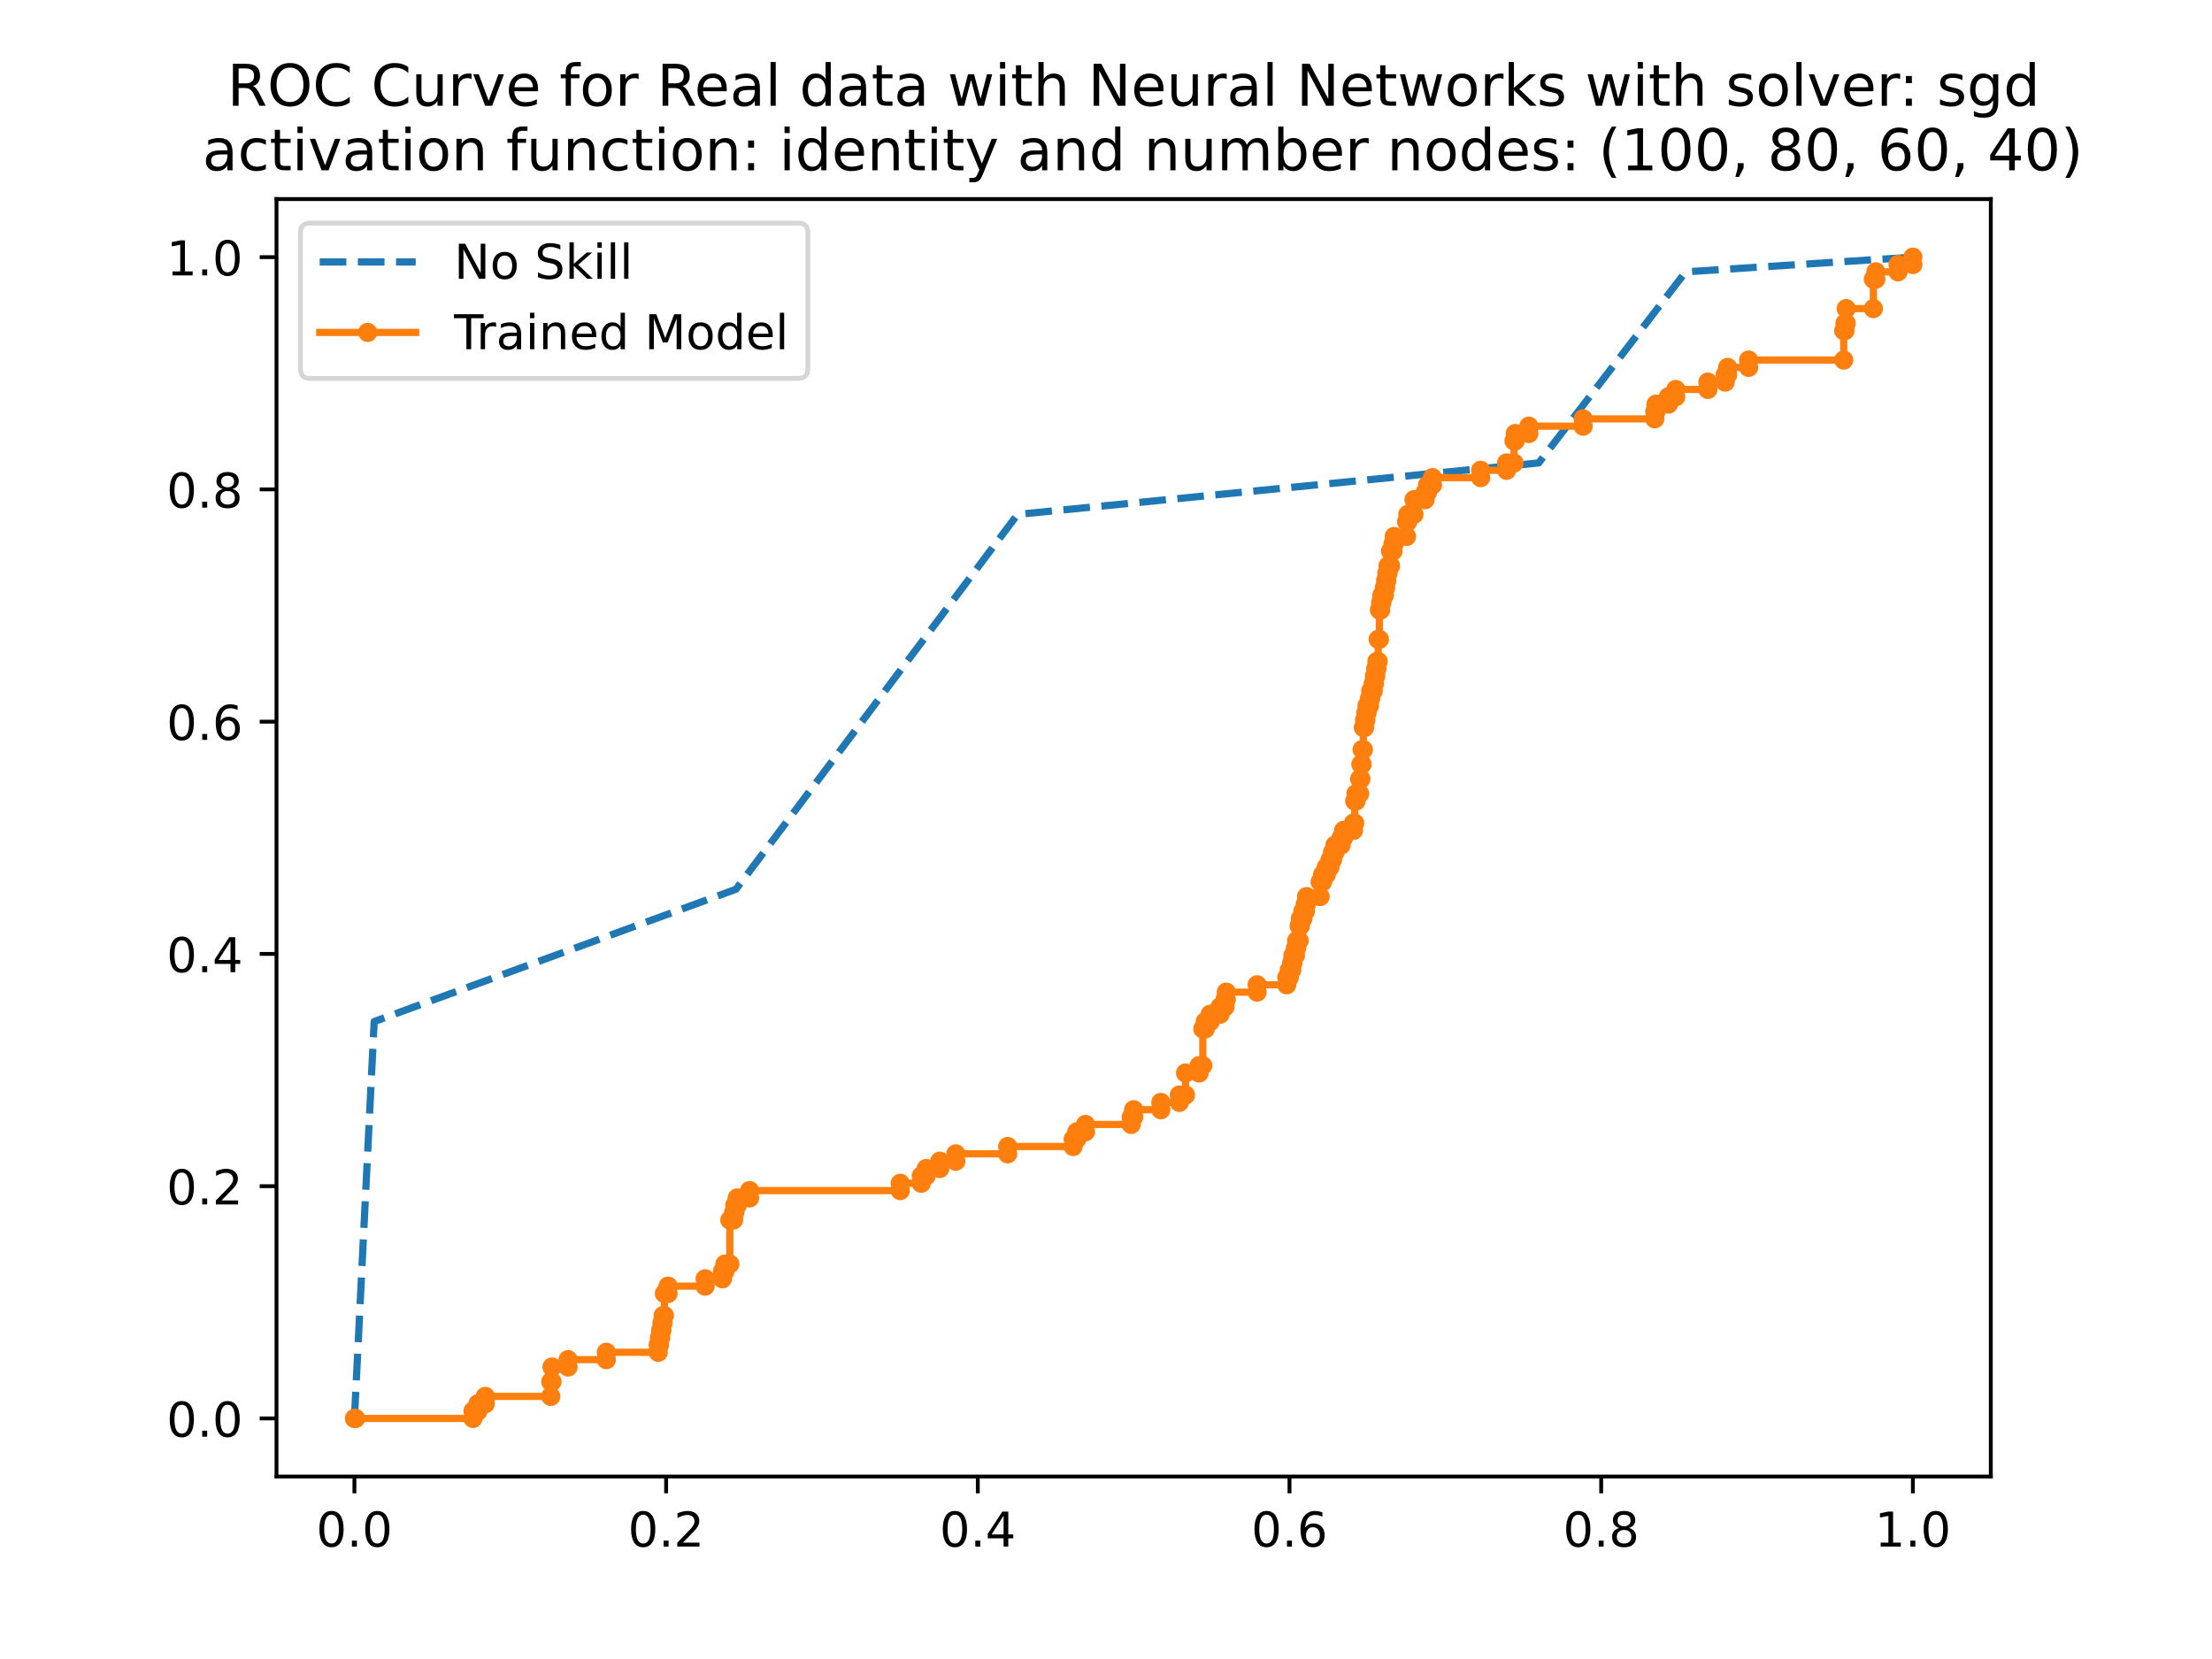 <?xml version="1.0" encoding="utf-8" standalone="no"?>
<!DOCTYPE svg PUBLIC "-//W3C//DTD SVG 1.1//EN"
  "http://www.w3.org/Graphics/SVG/1.1/DTD/svg11.dtd">
<!-- Created with matplotlib (https://matplotlib.org/) -->
<svg height="345.6pt" version="1.1" viewBox="0 0 460.8 345.6" width="460.8pt" xmlns="http://www.w3.org/2000/svg" xmlns:xlink="http://www.w3.org/1999/xlink">
 <defs>
  <style type="text/css">
*{stroke-linecap:butt;stroke-linejoin:round;}
  </style>
 </defs>
 <g id="figure_1">
  <g id="patch_1">
   <path d="M 0 345.6 
L 460.8 345.6 
L 460.8 0 
L 0 0 
z
" style="fill:#ffffff;"/>
  </g>
  <g id="axes_1">
   <g id="patch_2">
    <path d="M 57.6 307.584 
L 414.72 307.584 
L 414.72 41.472 
L 57.6 41.472 
z
" style="fill:#ffffff;"/>
   </g>
   <g id="matplotlib.axis_1">
    <g id="xtick_1">
     <g id="line2d_1">
      <defs>
       <path d="M 0 0 
L 0 3.5 
" id="mbfc73bad19" style="stroke:#000000;stroke-width:0.8;"/>
      </defs>
      <g>
       <use style="stroke:#000000;stroke-width:0.8;" x="73.833" xlink:href="#mbfc73bad19" y="307.584"/>
      </g>
     </g>
     <g id="text_1">
      <!-- 0.0 -->
      <defs>
       <path d="M 31.781 66.406 
Q 24.172 66.406 20.328 58.906 
Q 16.5 51.422 16.5 36.375 
Q 16.5 21.391 20.328 13.891 
Q 24.172 6.391 31.781 6.391 
Q 39.453 6.391 43.281 13.891 
Q 47.125 21.391 47.125 36.375 
Q 47.125 51.422 43.281 58.906 
Q 39.453 66.406 31.781 66.406 
z
M 31.781 74.219 
Q 44.047 74.219 50.516 64.516 
Q 56.984 54.828 56.984 36.375 
Q 56.984 17.969 50.516 8.266 
Q 44.047 -1.422 31.781 -1.422 
Q 19.531 -1.422 13.062 8.266 
Q 6.594 17.969 6.594 36.375 
Q 6.594 54.828 13.062 64.516 
Q 19.531 74.219 31.781 74.219 
z
" id="DejaVuSans-48"/>
       <path d="M 10.688 12.406 
L 21 12.406 
L 21 0 
L 10.688 0 
z
" id="DejaVuSans-46"/>
      </defs>
      <g transform="translate(65.881 322.182)scale(0.1 -0.1)">
       <use xlink:href="#DejaVuSans-48"/>
       <use x="63.623" xlink:href="#DejaVuSans-46"/>
       <use x="95.41" xlink:href="#DejaVuSans-48"/>
      </g>
     </g>
    </g>
    <g id="xtick_2">
     <g id="line2d_2">
      <g>
       <use style="stroke:#000000;stroke-width:0.8;" x="138.764" xlink:href="#mbfc73bad19" y="307.584"/>
      </g>
     </g>
     <g id="text_2">
      <!-- 0.2 -->
      <defs>
       <path d="M 19.188 8.297 
L 53.609 8.297 
L 53.609 0 
L 7.328 0 
L 7.328 8.297 
Q 12.938 14.109 22.625 23.891 
Q 32.328 33.688 34.812 36.531 
Q 39.547 41.844 41.422 45.531 
Q 43.312 49.219 43.312 52.781 
Q 43.312 58.594 39.234 62.25 
Q 35.156 65.922 28.609 65.922 
Q 23.969 65.922 18.812 64.312 
Q 13.672 62.703 7.812 59.422 
L 7.812 69.391 
Q 13.766 71.781 18.938 73 
Q 24.125 74.219 28.422 74.219 
Q 39.75 74.219 46.484 68.547 
Q 53.219 62.891 53.219 53.422 
Q 53.219 48.922 51.531 44.891 
Q 49.859 40.875 45.406 35.406 
Q 44.188 33.984 37.641 27.219 
Q 31.109 20.453 19.188 8.297 
z
" id="DejaVuSans-50"/>
      </defs>
      <g transform="translate(130.812 322.182)scale(0.1 -0.1)">
       <use xlink:href="#DejaVuSans-48"/>
       <use x="63.623" xlink:href="#DejaVuSans-46"/>
       <use x="95.41" xlink:href="#DejaVuSans-50"/>
      </g>
     </g>
    </g>
    <g id="xtick_3">
     <g id="line2d_3">
      <g>
       <use style="stroke:#000000;stroke-width:0.8;" x="203.695" xlink:href="#mbfc73bad19" y="307.584"/>
      </g>
     </g>
     <g id="text_3">
      <!-- 0.4 -->
      <defs>
       <path d="M 37.797 64.312 
L 12.891 25.391 
L 37.797 25.391 
z
M 35.203 72.906 
L 47.609 72.906 
L 47.609 25.391 
L 58.016 25.391 
L 58.016 17.188 
L 47.609 17.188 
L 47.609 0 
L 37.797 0 
L 37.797 17.188 
L 4.891 17.188 
L 4.891 26.703 
z
" id="DejaVuSans-52"/>
      </defs>
      <g transform="translate(195.743 322.182)scale(0.1 -0.1)">
       <use xlink:href="#DejaVuSans-48"/>
       <use x="63.623" xlink:href="#DejaVuSans-46"/>
       <use x="95.41" xlink:href="#DejaVuSans-52"/>
      </g>
     </g>
    </g>
    <g id="xtick_4">
     <g id="line2d_4">
      <g>
       <use style="stroke:#000000;stroke-width:0.8;" x="268.625" xlink:href="#mbfc73bad19" y="307.584"/>
      </g>
     </g>
     <g id="text_4">
      <!-- 0.6 -->
      <defs>
       <path d="M 33.016 40.375 
Q 26.375 40.375 22.484 35.828 
Q 18.609 31.297 18.609 23.391 
Q 18.609 15.531 22.484 10.953 
Q 26.375 6.391 33.016 6.391 
Q 39.656 6.391 43.531 10.953 
Q 47.406 15.531 47.406 23.391 
Q 47.406 31.297 43.531 35.828 
Q 39.656 40.375 33.016 40.375 
z
M 52.594 71.297 
L 52.594 62.312 
Q 48.875 64.062 45.094 64.984 
Q 41.312 65.922 37.594 65.922 
Q 27.828 65.922 22.672 59.328 
Q 17.531 52.734 16.797 39.406 
Q 19.672 43.656 24.016 45.922 
Q 28.375 48.188 33.594 48.188 
Q 44.578 48.188 50.953 41.516 
Q 57.328 34.859 57.328 23.391 
Q 57.328 12.156 50.688 5.359 
Q 44.047 -1.422 33.016 -1.422 
Q 20.359 -1.422 13.672 8.266 
Q 6.984 17.969 6.984 36.375 
Q 6.984 53.656 15.188 63.938 
Q 23.391 74.219 37.203 74.219 
Q 40.922 74.219 44.703 73.484 
Q 48.484 72.75 52.594 71.297 
z
" id="DejaVuSans-54"/>
      </defs>
      <g transform="translate(260.674 322.182)scale(0.1 -0.1)">
       <use xlink:href="#DejaVuSans-48"/>
       <use x="63.623" xlink:href="#DejaVuSans-46"/>
       <use x="95.41" xlink:href="#DejaVuSans-54"/>
      </g>
     </g>
    </g>
    <g id="xtick_5">
     <g id="line2d_5">
      <g>
       <use style="stroke:#000000;stroke-width:0.8;" x="333.556" xlink:href="#mbfc73bad19" y="307.584"/>
      </g>
     </g>
     <g id="text_5">
      <!-- 0.8 -->
      <defs>
       <path d="M 31.781 34.625 
Q 24.75 34.625 20.719 30.859 
Q 16.703 27.094 16.703 20.516 
Q 16.703 13.922 20.719 10.156 
Q 24.75 6.391 31.781 6.391 
Q 38.812 6.391 42.859 10.172 
Q 46.922 13.969 46.922 20.516 
Q 46.922 27.094 42.891 30.859 
Q 38.875 34.625 31.781 34.625 
z
M 21.922 38.812 
Q 15.578 40.375 12.031 44.719 
Q 8.5 49.078 8.5 55.328 
Q 8.5 64.062 14.719 69.141 
Q 20.953 74.219 31.781 74.219 
Q 42.672 74.219 48.875 69.141 
Q 55.078 64.062 55.078 55.328 
Q 55.078 49.078 51.531 44.719 
Q 48 40.375 41.703 38.812 
Q 48.828 37.156 52.797 32.312 
Q 56.781 27.484 56.781 20.516 
Q 56.781 9.906 50.312 4.234 
Q 43.844 -1.422 31.781 -1.422 
Q 19.734 -1.422 13.25 4.234 
Q 6.781 9.906 6.781 20.516 
Q 6.781 27.484 10.781 32.312 
Q 14.797 37.156 21.922 38.812 
z
M 18.312 54.391 
Q 18.312 48.734 21.844 45.562 
Q 25.391 42.391 31.781 42.391 
Q 38.141 42.391 41.719 45.562 
Q 45.312 48.734 45.312 54.391 
Q 45.312 60.062 41.719 63.234 
Q 38.141 66.406 31.781 66.406 
Q 25.391 66.406 21.844 63.234 
Q 18.312 60.062 18.312 54.391 
z
" id="DejaVuSans-56"/>
      </defs>
      <g transform="translate(325.605 322.182)scale(0.1 -0.1)">
       <use xlink:href="#DejaVuSans-48"/>
       <use x="63.623" xlink:href="#DejaVuSans-46"/>
       <use x="95.41" xlink:href="#DejaVuSans-56"/>
      </g>
     </g>
    </g>
    <g id="xtick_6">
     <g id="line2d_6">
      <g>
       <use style="stroke:#000000;stroke-width:0.8;" x="398.487" xlink:href="#mbfc73bad19" y="307.584"/>
      </g>
     </g>
     <g id="text_6">
      <!-- 1.0 -->
      <defs>
       <path d="M 12.406 8.297 
L 28.516 8.297 
L 28.516 63.922 
L 10.984 60.406 
L 10.984 69.391 
L 28.422 72.906 
L 38.281 72.906 
L 38.281 8.297 
L 54.391 8.297 
L 54.391 0 
L 12.406 0 
z
" id="DejaVuSans-49"/>
      </defs>
      <g transform="translate(390.536 322.182)scale(0.1 -0.1)">
       <use xlink:href="#DejaVuSans-49"/>
       <use x="63.623" xlink:href="#DejaVuSans-46"/>
       <use x="95.41" xlink:href="#DejaVuSans-48"/>
      </g>
     </g>
    </g>
   </g>
   <g id="matplotlib.axis_2">
    <g id="ytick_1">
     <g id="line2d_7">
      <defs>
       <path d="M 0 0 
L -3.5 0 
" id="m3eb7275a2d" style="stroke:#000000;stroke-width:0.8;"/>
      </defs>
      <g>
       <use style="stroke:#000000;stroke-width:0.8;" x="57.6" xlink:href="#m3eb7275a2d" y="295.488"/>
      </g>
     </g>
     <g id="text_7">
      <!-- 0.0 -->
      <g transform="translate(34.697 299.287)scale(0.1 -0.1)">
       <use xlink:href="#DejaVuSans-48"/>
       <use x="63.623" xlink:href="#DejaVuSans-46"/>
       <use x="95.41" xlink:href="#DejaVuSans-48"/>
      </g>
     </g>
    </g>
    <g id="ytick_2">
     <g id="line2d_8">
      <g>
       <use style="stroke:#000000;stroke-width:0.8;" x="57.6" xlink:href="#m3eb7275a2d" y="247.104"/>
      </g>
     </g>
     <g id="text_8">
      <!-- 0.2 -->
      <g transform="translate(34.697 250.903)scale(0.1 -0.1)">
       <use xlink:href="#DejaVuSans-48"/>
       <use x="63.623" xlink:href="#DejaVuSans-46"/>
       <use x="95.41" xlink:href="#DejaVuSans-50"/>
      </g>
     </g>
    </g>
    <g id="ytick_3">
     <g id="line2d_9">
      <g>
       <use style="stroke:#000000;stroke-width:0.8;" x="57.6" xlink:href="#m3eb7275a2d" y="198.72"/>
      </g>
     </g>
     <g id="text_9">
      <!-- 0.4 -->
      <g transform="translate(34.697 202.519)scale(0.1 -0.1)">
       <use xlink:href="#DejaVuSans-48"/>
       <use x="63.623" xlink:href="#DejaVuSans-46"/>
       <use x="95.41" xlink:href="#DejaVuSans-52"/>
      </g>
     </g>
    </g>
    <g id="ytick_4">
     <g id="line2d_10">
      <g>
       <use style="stroke:#000000;stroke-width:0.8;" x="57.6" xlink:href="#m3eb7275a2d" y="150.336"/>
      </g>
     </g>
     <g id="text_10">
      <!-- 0.6 -->
      <g transform="translate(34.697 154.135)scale(0.1 -0.1)">
       <use xlink:href="#DejaVuSans-48"/>
       <use x="63.623" xlink:href="#DejaVuSans-46"/>
       <use x="95.41" xlink:href="#DejaVuSans-54"/>
      </g>
     </g>
    </g>
    <g id="ytick_5">
     <g id="line2d_11">
      <g>
       <use style="stroke:#000000;stroke-width:0.8;" x="57.6" xlink:href="#m3eb7275a2d" y="101.952"/>
      </g>
     </g>
     <g id="text_11">
      <!-- 0.8 -->
      <g transform="translate(34.697 105.751)scale(0.1 -0.1)">
       <use xlink:href="#DejaVuSans-48"/>
       <use x="63.623" xlink:href="#DejaVuSans-46"/>
       <use x="95.41" xlink:href="#DejaVuSans-56"/>
      </g>
     </g>
    </g>
    <g id="ytick_6">
     <g id="line2d_12">
      <g>
       <use style="stroke:#000000;stroke-width:0.8;" x="57.6" xlink:href="#m3eb7275a2d" y="53.568"/>
      </g>
     </g>
     <g id="text_12">
      <!-- 1.0 -->
      <g transform="translate(34.697 57.367)scale(0.1 -0.1)">
       <use xlink:href="#DejaVuSans-49"/>
       <use x="63.623" xlink:href="#DejaVuSans-46"/>
       <use x="95.41" xlink:href="#DejaVuSans-48"/>
      </g>
     </g>
    </g>
   </g>
   <g id="line2d_13">
    <path clip-path="url(#p5225cde95d)" d="M 73.833 295.488 
L 77.949 212.806 
L 153.324 185.246 
L 211.978 107.158 
L 320.539 96.44 
L 351.153 56.63 
L 398.487 53.568 
" style="fill:none;stroke:#1f77b4;stroke-dasharray:5.55,2.4;stroke-dashoffset:0;stroke-width:1.5;"/>
   </g>
   <g id="line2d_14">
    <path clip-path="url(#p5225cde95d)" d="M 73.833 295.488 
L 98.529 295.488 
L 98.529 293.957 
L 99.558 293.957 
L 99.558 292.426 
L 101.102 292.426 
L 101.102 290.895 
L 114.736 290.895 
L 114.736 287.832 
L 114.993 287.832 
L 114.993 284.77 
L 118.338 284.77 
L 118.338 283.239 
L 126.313 283.239 
L 126.313 281.708 
L 137.117 281.708 
L 137.117 280.177 
L 137.374 280.177 
L 137.374 278.645 
L 137.632 278.645 
L 137.632 277.114 
L 137.889 277.114 
L 137.889 275.583 
L 138.146 275.583 
L 138.146 274.052 
L 138.403 274.052 
L 138.403 269.459 
L 139.175 269.459 
L 139.175 267.927 
L 146.893 267.927 
L 146.893 266.396 
L 150.494 266.396 
L 150.494 264.865 
L 151.009 264.865 
L 151.009 263.334 
L 152.038 263.334 
L 152.038 254.147 
L 152.81 254.147 
L 152.81 252.616 
L 153.067 252.616 
L 153.067 251.085 
L 153.581 251.085 
L 153.581 249.554 
L 156.154 249.554 
L 156.154 248.023 
L 187.539 248.023 
L 187.539 246.492 
L 191.912 246.492 
L 191.912 244.96 
L 192.941 244.96 
L 192.941 243.429 
L 195.771 243.429 
L 195.771 241.898 
L 199.115 241.898 
L 199.115 240.367 
L 209.92 240.367 
L 209.92 238.836 
L 223.555 238.836 
L 223.555 237.305 
L 224.326 237.305 
L 224.326 235.774 
L 226.127 235.774 
L 226.127 234.242 
L 235.645 234.242 
L 235.645 232.711 
L 236.16 232.711 
L 236.16 231.18 
L 241.82 231.18 
L 241.82 229.649 
L 245.678 229.649 
L 245.678 228.118 
L 246.965 228.118 
L 246.965 223.524 
L 249.794 223.524 
L 249.794 221.993 
L 250.566 221.993 
L 250.566 214.338 
L 251.081 214.338 
L 251.081 212.806 
L 252.11 212.806 
L 252.11 211.275 
L 254.168 211.275 
L 254.168 209.744 
L 255.197 209.744 
L 255.197 208.213 
L 255.454 208.213 
L 255.454 206.682 
L 261.885 206.682 
L 261.885 205.151 
L 268.059 205.151 
L 268.059 203.62 
L 268.574 203.62 
L 268.574 202.089 
L 269.089 202.089 
L 269.089 200.557 
L 269.346 200.557 
L 269.346 199.026 
L 269.86 199.026 
L 269.86 197.495 
L 270.118 197.495 
L 270.118 195.964 
L 270.632 195.964 
L 270.632 192.902 
L 270.889 192.902 
L 270.889 191.371 
L 271.404 191.371 
L 271.404 189.839 
L 271.918 189.839 
L 271.918 188.308 
L 272.176 188.308 
L 272.176 186.777 
L 275.005 186.777 
L 275.005 183.715 
L 275.52 183.715 
L 275.52 182.184 
L 276.292 182.184 
L 276.292 180.653 
L 277.063 180.653 
L 277.063 179.121 
L 277.578 179.121 
L 277.578 177.59 
L 278.092 177.59 
L 278.092 176.059 
L 279.379 176.059 
L 279.379 174.528 
L 279.893 174.528 
L 279.893 172.997 
L 281.951 172.997 
L 281.951 171.466 
L 282.208 171.466 
L 282.208 166.872 
L 282.466 166.872 
L 282.466 165.341 
L 283.237 165.341 
L 283.237 162.279 
L 283.495 162.279 
L 283.495 159.217 
L 283.752 159.217 
L 283.752 156.154 
L 284.009 156.154 
L 284.009 151.561 
L 284.266 151.561 
L 284.266 150.03 
L 284.524 150.03 
L 284.524 148.499 
L 284.781 148.499 
L 284.781 146.967 
L 285.296 146.967 
L 285.296 145.436 
L 285.553 145.436 
L 285.553 143.905 
L 286.067 143.905 
L 286.067 142.374 
L 286.325 142.374 
L 286.325 140.843 
L 286.582 140.843 
L 286.582 139.312 
L 286.839 139.312 
L 286.839 137.781 
L 287.096 137.781 
L 287.096 133.187 
L 287.354 133.187 
L 287.354 127.063 
L 287.611 127.063 
L 287.611 125.532 
L 287.868 125.532 
L 287.868 124 
L 288.383 124 
L 288.383 122.469 
L 288.64 122.469 
L 288.64 120.938 
L 288.897 120.938 
L 288.897 119.407 
L 289.154 119.407 
L 289.154 117.876 
L 289.669 117.876 
L 289.669 114.814 
L 290.183 114.814 
L 290.183 113.282 
L 290.441 113.282 
L 290.441 111.751 
L 293.013 111.751 
L 293.013 108.689 
L 293.27 108.689 
L 293.27 107.158 
L 294.557 107.158 
L 294.557 104.096 
L 296.872 104.096 
L 296.872 102.564 
L 297.386 102.564 
L 297.386 101.033 
L 298.415 101.033 
L 298.415 99.502 
L 308.448 99.502 
L 308.448 97.971 
L 313.851 97.971 
L 313.851 96.44 
L 315.394 96.44 
L 315.394 91.846 
L 315.651 91.846 
L 315.651 90.315 
L 318.481 90.315 
L 318.481 88.784 
L 329.8 88.784 
L 329.8 87.253 
L 344.721 87.253 
L 344.721 85.722 
L 344.978 85.722 
L 344.978 84.191 
L 347.551 84.191 
L 347.551 82.66 
L 349.095 82.66 
L 349.095 81.129 
L 355.783 81.129 
L 355.783 79.597 
L 359.385 79.597 
L 359.385 78.066 
L 359.899 78.066 
L 359.899 76.535 
L 364.272 76.535 
L 364.272 75.004 
L 384.081 75.004 
L 384.081 68.879 
L 384.338 68.879 
L 384.338 67.348 
L 384.596 67.348 
L 384.596 64.286 
L 390.255 64.286 
L 390.255 58.161 
L 390.77 58.161 
L 390.77 56.63 
L 395.4 56.63 
L 395.4 55.099 
L 398.487 55.099 
L 398.487 53.568 
L 398.487 53.568 
" style="fill:none;stroke:#ff7f0e;stroke-linecap:square;stroke-width:1.5;"/>
    <defs>
     <path d="M 0 1.5 
C 0.398 1.5 0.779 1.342 1.061 1.061 
C 1.342 0.779 1.5 0.398 1.5 0 
C 1.5 -0.398 1.342 -0.779 1.061 -1.061 
C 0.779 -1.342 0.398 -1.5 0 -1.5 
C -0.398 -1.5 -0.779 -1.342 -1.061 -1.061 
C -1.342 -0.779 -1.5 -0.398 -1.5 0 
C -1.5 0.398 -1.342 0.779 -1.061 1.061 
C -0.779 1.342 -0.398 1.5 0 1.5 
z
" id="mf8422ff72f" style="stroke:#ff7f0e;"/>
    </defs>
    <g clip-path="url(#p5225cde95d)">
     <use style="fill:#ff7f0e;stroke:#ff7f0e;" x="73.833" xlink:href="#mf8422ff72f" y="295.488"/>
     <use style="fill:#ff7f0e;stroke:#ff7f0e;" x="74.09" xlink:href="#mf8422ff72f" y="295.488"/>
     <use style="fill:#ff7f0e;stroke:#ff7f0e;" x="98.529" xlink:href="#mf8422ff72f" y="295.488"/>
     <use style="fill:#ff7f0e;stroke:#ff7f0e;" x="98.529" xlink:href="#mf8422ff72f" y="293.957"/>
     <use style="fill:#ff7f0e;stroke:#ff7f0e;" x="99.558" xlink:href="#mf8422ff72f" y="293.957"/>
     <use style="fill:#ff7f0e;stroke:#ff7f0e;" x="99.558" xlink:href="#mf8422ff72f" y="292.426"/>
     <use style="fill:#ff7f0e;stroke:#ff7f0e;" x="101.102" xlink:href="#mf8422ff72f" y="292.426"/>
     <use style="fill:#ff7f0e;stroke:#ff7f0e;" x="101.102" xlink:href="#mf8422ff72f" y="290.895"/>
     <use style="fill:#ff7f0e;stroke:#ff7f0e;" x="114.736" xlink:href="#mf8422ff72f" y="290.895"/>
     <use style="fill:#ff7f0e;stroke:#ff7f0e;" x="114.736" xlink:href="#mf8422ff72f" y="287.832"/>
     <use style="fill:#ff7f0e;stroke:#ff7f0e;" x="114.993" xlink:href="#mf8422ff72f" y="287.832"/>
     <use style="fill:#ff7f0e;stroke:#ff7f0e;" x="114.993" xlink:href="#mf8422ff72f" y="284.77"/>
     <use style="fill:#ff7f0e;stroke:#ff7f0e;" x="118.338" xlink:href="#mf8422ff72f" y="284.77"/>
     <use style="fill:#ff7f0e;stroke:#ff7f0e;" x="118.338" xlink:href="#mf8422ff72f" y="283.239"/>
     <use style="fill:#ff7f0e;stroke:#ff7f0e;" x="126.313" xlink:href="#mf8422ff72f" y="283.239"/>
     <use style="fill:#ff7f0e;stroke:#ff7f0e;" x="126.313" xlink:href="#mf8422ff72f" y="281.708"/>
     <use style="fill:#ff7f0e;stroke:#ff7f0e;" x="137.117" xlink:href="#mf8422ff72f" y="281.708"/>
     <use style="fill:#ff7f0e;stroke:#ff7f0e;" x="137.117" xlink:href="#mf8422ff72f" y="280.177"/>
     <use style="fill:#ff7f0e;stroke:#ff7f0e;" x="137.374" xlink:href="#mf8422ff72f" y="280.177"/>
     <use style="fill:#ff7f0e;stroke:#ff7f0e;" x="137.374" xlink:href="#mf8422ff72f" y="278.645"/>
     <use style="fill:#ff7f0e;stroke:#ff7f0e;" x="137.632" xlink:href="#mf8422ff72f" y="278.645"/>
     <use style="fill:#ff7f0e;stroke:#ff7f0e;" x="137.632" xlink:href="#mf8422ff72f" y="277.114"/>
     <use style="fill:#ff7f0e;stroke:#ff7f0e;" x="137.889" xlink:href="#mf8422ff72f" y="277.114"/>
     <use style="fill:#ff7f0e;stroke:#ff7f0e;" x="137.889" xlink:href="#mf8422ff72f" y="275.583"/>
     <use style="fill:#ff7f0e;stroke:#ff7f0e;" x="138.146" xlink:href="#mf8422ff72f" y="275.583"/>
     <use style="fill:#ff7f0e;stroke:#ff7f0e;" x="138.146" xlink:href="#mf8422ff72f" y="274.052"/>
     <use style="fill:#ff7f0e;stroke:#ff7f0e;" x="138.403" xlink:href="#mf8422ff72f" y="274.052"/>
     <use style="fill:#ff7f0e;stroke:#ff7f0e;" x="138.403" xlink:href="#mf8422ff72f" y="269.459"/>
     <use style="fill:#ff7f0e;stroke:#ff7f0e;" x="139.175" xlink:href="#mf8422ff72f" y="269.459"/>
     <use style="fill:#ff7f0e;stroke:#ff7f0e;" x="139.175" xlink:href="#mf8422ff72f" y="267.927"/>
     <use style="fill:#ff7f0e;stroke:#ff7f0e;" x="146.893" xlink:href="#mf8422ff72f" y="267.927"/>
     <use style="fill:#ff7f0e;stroke:#ff7f0e;" x="146.893" xlink:href="#mf8422ff72f" y="266.396"/>
     <use style="fill:#ff7f0e;stroke:#ff7f0e;" x="150.494" xlink:href="#mf8422ff72f" y="266.396"/>
     <use style="fill:#ff7f0e;stroke:#ff7f0e;" x="150.494" xlink:href="#mf8422ff72f" y="264.865"/>
     <use style="fill:#ff7f0e;stroke:#ff7f0e;" x="151.009" xlink:href="#mf8422ff72f" y="264.865"/>
     <use style="fill:#ff7f0e;stroke:#ff7f0e;" x="151.009" xlink:href="#mf8422ff72f" y="263.334"/>
     <use style="fill:#ff7f0e;stroke:#ff7f0e;" x="152.038" xlink:href="#mf8422ff72f" y="263.334"/>
     <use style="fill:#ff7f0e;stroke:#ff7f0e;" x="152.038" xlink:href="#mf8422ff72f" y="254.147"/>
     <use style="fill:#ff7f0e;stroke:#ff7f0e;" x="152.81" xlink:href="#mf8422ff72f" y="254.147"/>
     <use style="fill:#ff7f0e;stroke:#ff7f0e;" x="152.81" xlink:href="#mf8422ff72f" y="252.616"/>
     <use style="fill:#ff7f0e;stroke:#ff7f0e;" x="153.067" xlink:href="#mf8422ff72f" y="252.616"/>
     <use style="fill:#ff7f0e;stroke:#ff7f0e;" x="153.067" xlink:href="#mf8422ff72f" y="251.085"/>
     <use style="fill:#ff7f0e;stroke:#ff7f0e;" x="153.581" xlink:href="#mf8422ff72f" y="251.085"/>
     <use style="fill:#ff7f0e;stroke:#ff7f0e;" x="153.581" xlink:href="#mf8422ff72f" y="249.554"/>
     <use style="fill:#ff7f0e;stroke:#ff7f0e;" x="156.154" xlink:href="#mf8422ff72f" y="249.554"/>
     <use style="fill:#ff7f0e;stroke:#ff7f0e;" x="156.154" xlink:href="#mf8422ff72f" y="248.023"/>
     <use style="fill:#ff7f0e;stroke:#ff7f0e;" x="187.539" xlink:href="#mf8422ff72f" y="248.023"/>
     <use style="fill:#ff7f0e;stroke:#ff7f0e;" x="187.539" xlink:href="#mf8422ff72f" y="246.492"/>
     <use style="fill:#ff7f0e;stroke:#ff7f0e;" x="191.912" xlink:href="#mf8422ff72f" y="246.492"/>
     <use style="fill:#ff7f0e;stroke:#ff7f0e;" x="191.912" xlink:href="#mf8422ff72f" y="244.96"/>
     <use style="fill:#ff7f0e;stroke:#ff7f0e;" x="192.941" xlink:href="#mf8422ff72f" y="244.96"/>
     <use style="fill:#ff7f0e;stroke:#ff7f0e;" x="192.941" xlink:href="#mf8422ff72f" y="243.429"/>
     <use style="fill:#ff7f0e;stroke:#ff7f0e;" x="195.771" xlink:href="#mf8422ff72f" y="243.429"/>
     <use style="fill:#ff7f0e;stroke:#ff7f0e;" x="195.771" xlink:href="#mf8422ff72f" y="241.898"/>
     <use style="fill:#ff7f0e;stroke:#ff7f0e;" x="199.115" xlink:href="#mf8422ff72f" y="241.898"/>
     <use style="fill:#ff7f0e;stroke:#ff7f0e;" x="199.115" xlink:href="#mf8422ff72f" y="240.367"/>
     <use style="fill:#ff7f0e;stroke:#ff7f0e;" x="209.92" xlink:href="#mf8422ff72f" y="240.367"/>
     <use style="fill:#ff7f0e;stroke:#ff7f0e;" x="209.92" xlink:href="#mf8422ff72f" y="238.836"/>
     <use style="fill:#ff7f0e;stroke:#ff7f0e;" x="223.555" xlink:href="#mf8422ff72f" y="238.836"/>
     <use style="fill:#ff7f0e;stroke:#ff7f0e;" x="223.555" xlink:href="#mf8422ff72f" y="237.305"/>
     <use style="fill:#ff7f0e;stroke:#ff7f0e;" x="224.326" xlink:href="#mf8422ff72f" y="237.305"/>
     <use style="fill:#ff7f0e;stroke:#ff7f0e;" x="224.326" xlink:href="#mf8422ff72f" y="235.774"/>
     <use style="fill:#ff7f0e;stroke:#ff7f0e;" x="226.127" xlink:href="#mf8422ff72f" y="235.774"/>
     <use style="fill:#ff7f0e;stroke:#ff7f0e;" x="226.127" xlink:href="#mf8422ff72f" y="234.242"/>
     <use style="fill:#ff7f0e;stroke:#ff7f0e;" x="235.645" xlink:href="#mf8422ff72f" y="234.242"/>
     <use style="fill:#ff7f0e;stroke:#ff7f0e;" x="235.645" xlink:href="#mf8422ff72f" y="232.711"/>
     <use style="fill:#ff7f0e;stroke:#ff7f0e;" x="236.16" xlink:href="#mf8422ff72f" y="232.711"/>
     <use style="fill:#ff7f0e;stroke:#ff7f0e;" x="236.16" xlink:href="#mf8422ff72f" y="231.18"/>
     <use style="fill:#ff7f0e;stroke:#ff7f0e;" x="241.82" xlink:href="#mf8422ff72f" y="231.18"/>
     <use style="fill:#ff7f0e;stroke:#ff7f0e;" x="241.82" xlink:href="#mf8422ff72f" y="229.649"/>
     <use style="fill:#ff7f0e;stroke:#ff7f0e;" x="245.678" xlink:href="#mf8422ff72f" y="229.649"/>
     <use style="fill:#ff7f0e;stroke:#ff7f0e;" x="245.678" xlink:href="#mf8422ff72f" y="228.118"/>
     <use style="fill:#ff7f0e;stroke:#ff7f0e;" x="246.965" xlink:href="#mf8422ff72f" y="228.118"/>
     <use style="fill:#ff7f0e;stroke:#ff7f0e;" x="246.965" xlink:href="#mf8422ff72f" y="223.524"/>
     <use style="fill:#ff7f0e;stroke:#ff7f0e;" x="249.794" xlink:href="#mf8422ff72f" y="223.524"/>
     <use style="fill:#ff7f0e;stroke:#ff7f0e;" x="249.794" xlink:href="#mf8422ff72f" y="221.993"/>
     <use style="fill:#ff7f0e;stroke:#ff7f0e;" x="250.566" xlink:href="#mf8422ff72f" y="221.993"/>
     <use style="fill:#ff7f0e;stroke:#ff7f0e;" x="250.566" xlink:href="#mf8422ff72f" y="214.338"/>
     <use style="fill:#ff7f0e;stroke:#ff7f0e;" x="251.081" xlink:href="#mf8422ff72f" y="214.338"/>
     <use style="fill:#ff7f0e;stroke:#ff7f0e;" x="251.081" xlink:href="#mf8422ff72f" y="212.806"/>
     <use style="fill:#ff7f0e;stroke:#ff7f0e;" x="252.11" xlink:href="#mf8422ff72f" y="212.806"/>
     <use style="fill:#ff7f0e;stroke:#ff7f0e;" x="252.11" xlink:href="#mf8422ff72f" y="211.275"/>
     <use style="fill:#ff7f0e;stroke:#ff7f0e;" x="254.168" xlink:href="#mf8422ff72f" y="211.275"/>
     <use style="fill:#ff7f0e;stroke:#ff7f0e;" x="254.168" xlink:href="#mf8422ff72f" y="209.744"/>
     <use style="fill:#ff7f0e;stroke:#ff7f0e;" x="255.197" xlink:href="#mf8422ff72f" y="209.744"/>
     <use style="fill:#ff7f0e;stroke:#ff7f0e;" x="255.197" xlink:href="#mf8422ff72f" y="208.213"/>
     <use style="fill:#ff7f0e;stroke:#ff7f0e;" x="255.454" xlink:href="#mf8422ff72f" y="208.213"/>
     <use style="fill:#ff7f0e;stroke:#ff7f0e;" x="255.454" xlink:href="#mf8422ff72f" y="206.682"/>
     <use style="fill:#ff7f0e;stroke:#ff7f0e;" x="261.885" xlink:href="#mf8422ff72f" y="206.682"/>
     <use style="fill:#ff7f0e;stroke:#ff7f0e;" x="261.885" xlink:href="#mf8422ff72f" y="205.151"/>
     <use style="fill:#ff7f0e;stroke:#ff7f0e;" x="268.059" xlink:href="#mf8422ff72f" y="205.151"/>
     <use style="fill:#ff7f0e;stroke:#ff7f0e;" x="268.059" xlink:href="#mf8422ff72f" y="203.62"/>
     <use style="fill:#ff7f0e;stroke:#ff7f0e;" x="268.574" xlink:href="#mf8422ff72f" y="203.62"/>
     <use style="fill:#ff7f0e;stroke:#ff7f0e;" x="268.574" xlink:href="#mf8422ff72f" y="202.089"/>
     <use style="fill:#ff7f0e;stroke:#ff7f0e;" x="269.089" xlink:href="#mf8422ff72f" y="202.089"/>
     <use style="fill:#ff7f0e;stroke:#ff7f0e;" x="269.089" xlink:href="#mf8422ff72f" y="200.557"/>
     <use style="fill:#ff7f0e;stroke:#ff7f0e;" x="269.346" xlink:href="#mf8422ff72f" y="200.557"/>
     <use style="fill:#ff7f0e;stroke:#ff7f0e;" x="269.346" xlink:href="#mf8422ff72f" y="199.026"/>
     <use style="fill:#ff7f0e;stroke:#ff7f0e;" x="269.86" xlink:href="#mf8422ff72f" y="199.026"/>
     <use style="fill:#ff7f0e;stroke:#ff7f0e;" x="269.86" xlink:href="#mf8422ff72f" y="197.495"/>
     <use style="fill:#ff7f0e;stroke:#ff7f0e;" x="270.118" xlink:href="#mf8422ff72f" y="197.495"/>
     <use style="fill:#ff7f0e;stroke:#ff7f0e;" x="270.118" xlink:href="#mf8422ff72f" y="195.964"/>
     <use style="fill:#ff7f0e;stroke:#ff7f0e;" x="270.632" xlink:href="#mf8422ff72f" y="195.964"/>
     <use style="fill:#ff7f0e;stroke:#ff7f0e;" x="270.632" xlink:href="#mf8422ff72f" y="192.902"/>
     <use style="fill:#ff7f0e;stroke:#ff7f0e;" x="270.889" xlink:href="#mf8422ff72f" y="192.902"/>
     <use style="fill:#ff7f0e;stroke:#ff7f0e;" x="270.889" xlink:href="#mf8422ff72f" y="191.371"/>
     <use style="fill:#ff7f0e;stroke:#ff7f0e;" x="271.404" xlink:href="#mf8422ff72f" y="191.371"/>
     <use style="fill:#ff7f0e;stroke:#ff7f0e;" x="271.404" xlink:href="#mf8422ff72f" y="189.839"/>
     <use style="fill:#ff7f0e;stroke:#ff7f0e;" x="271.918" xlink:href="#mf8422ff72f" y="189.839"/>
     <use style="fill:#ff7f0e;stroke:#ff7f0e;" x="271.918" xlink:href="#mf8422ff72f" y="188.308"/>
     <use style="fill:#ff7f0e;stroke:#ff7f0e;" x="272.176" xlink:href="#mf8422ff72f" y="188.308"/>
     <use style="fill:#ff7f0e;stroke:#ff7f0e;" x="272.176" xlink:href="#mf8422ff72f" y="186.777"/>
     <use style="fill:#ff7f0e;stroke:#ff7f0e;" x="275.005" xlink:href="#mf8422ff72f" y="186.777"/>
     <use style="fill:#ff7f0e;stroke:#ff7f0e;" x="275.005" xlink:href="#mf8422ff72f" y="183.715"/>
     <use style="fill:#ff7f0e;stroke:#ff7f0e;" x="275.52" xlink:href="#mf8422ff72f" y="183.715"/>
     <use style="fill:#ff7f0e;stroke:#ff7f0e;" x="275.52" xlink:href="#mf8422ff72f" y="182.184"/>
     <use style="fill:#ff7f0e;stroke:#ff7f0e;" x="276.292" xlink:href="#mf8422ff72f" y="182.184"/>
     <use style="fill:#ff7f0e;stroke:#ff7f0e;" x="276.292" xlink:href="#mf8422ff72f" y="180.653"/>
     <use style="fill:#ff7f0e;stroke:#ff7f0e;" x="277.063" xlink:href="#mf8422ff72f" y="180.653"/>
     <use style="fill:#ff7f0e;stroke:#ff7f0e;" x="277.063" xlink:href="#mf8422ff72f" y="179.121"/>
     <use style="fill:#ff7f0e;stroke:#ff7f0e;" x="277.578" xlink:href="#mf8422ff72f" y="179.121"/>
     <use style="fill:#ff7f0e;stroke:#ff7f0e;" x="277.578" xlink:href="#mf8422ff72f" y="177.59"/>
     <use style="fill:#ff7f0e;stroke:#ff7f0e;" x="278.092" xlink:href="#mf8422ff72f" y="177.59"/>
     <use style="fill:#ff7f0e;stroke:#ff7f0e;" x="278.092" xlink:href="#mf8422ff72f" y="176.059"/>
     <use style="fill:#ff7f0e;stroke:#ff7f0e;" x="279.379" xlink:href="#mf8422ff72f" y="176.059"/>
     <use style="fill:#ff7f0e;stroke:#ff7f0e;" x="279.379" xlink:href="#mf8422ff72f" y="174.528"/>
     <use style="fill:#ff7f0e;stroke:#ff7f0e;" x="279.893" xlink:href="#mf8422ff72f" y="174.528"/>
     <use style="fill:#ff7f0e;stroke:#ff7f0e;" x="279.893" xlink:href="#mf8422ff72f" y="172.997"/>
     <use style="fill:#ff7f0e;stroke:#ff7f0e;" x="281.951" xlink:href="#mf8422ff72f" y="172.997"/>
     <use style="fill:#ff7f0e;stroke:#ff7f0e;" x="281.951" xlink:href="#mf8422ff72f" y="171.466"/>
     <use style="fill:#ff7f0e;stroke:#ff7f0e;" x="282.208" xlink:href="#mf8422ff72f" y="171.466"/>
     <use style="fill:#ff7f0e;stroke:#ff7f0e;" x="282.208" xlink:href="#mf8422ff72f" y="166.872"/>
     <use style="fill:#ff7f0e;stroke:#ff7f0e;" x="282.466" xlink:href="#mf8422ff72f" y="166.872"/>
     <use style="fill:#ff7f0e;stroke:#ff7f0e;" x="282.466" xlink:href="#mf8422ff72f" y="165.341"/>
     <use style="fill:#ff7f0e;stroke:#ff7f0e;" x="283.237" xlink:href="#mf8422ff72f" y="165.341"/>
     <use style="fill:#ff7f0e;stroke:#ff7f0e;" x="283.237" xlink:href="#mf8422ff72f" y="162.279"/>
     <use style="fill:#ff7f0e;stroke:#ff7f0e;" x="283.495" xlink:href="#mf8422ff72f" y="162.279"/>
     <use style="fill:#ff7f0e;stroke:#ff7f0e;" x="283.495" xlink:href="#mf8422ff72f" y="159.217"/>
     <use style="fill:#ff7f0e;stroke:#ff7f0e;" x="283.752" xlink:href="#mf8422ff72f" y="159.217"/>
     <use style="fill:#ff7f0e;stroke:#ff7f0e;" x="283.752" xlink:href="#mf8422ff72f" y="156.154"/>
     <use style="fill:#ff7f0e;stroke:#ff7f0e;" x="284.009" xlink:href="#mf8422ff72f" y="156.154"/>
     <use style="fill:#ff7f0e;stroke:#ff7f0e;" x="284.009" xlink:href="#mf8422ff72f" y="151.561"/>
     <use style="fill:#ff7f0e;stroke:#ff7f0e;" x="284.266" xlink:href="#mf8422ff72f" y="151.561"/>
     <use style="fill:#ff7f0e;stroke:#ff7f0e;" x="284.266" xlink:href="#mf8422ff72f" y="150.03"/>
     <use style="fill:#ff7f0e;stroke:#ff7f0e;" x="284.524" xlink:href="#mf8422ff72f" y="150.03"/>
     <use style="fill:#ff7f0e;stroke:#ff7f0e;" x="284.524" xlink:href="#mf8422ff72f" y="148.499"/>
     <use style="fill:#ff7f0e;stroke:#ff7f0e;" x="284.781" xlink:href="#mf8422ff72f" y="148.499"/>
     <use style="fill:#ff7f0e;stroke:#ff7f0e;" x="284.781" xlink:href="#mf8422ff72f" y="146.967"/>
     <use style="fill:#ff7f0e;stroke:#ff7f0e;" x="285.296" xlink:href="#mf8422ff72f" y="146.967"/>
     <use style="fill:#ff7f0e;stroke:#ff7f0e;" x="285.296" xlink:href="#mf8422ff72f" y="145.436"/>
     <use style="fill:#ff7f0e;stroke:#ff7f0e;" x="285.553" xlink:href="#mf8422ff72f" y="145.436"/>
     <use style="fill:#ff7f0e;stroke:#ff7f0e;" x="285.553" xlink:href="#mf8422ff72f" y="143.905"/>
     <use style="fill:#ff7f0e;stroke:#ff7f0e;" x="286.067" xlink:href="#mf8422ff72f" y="143.905"/>
     <use style="fill:#ff7f0e;stroke:#ff7f0e;" x="286.067" xlink:href="#mf8422ff72f" y="142.374"/>
     <use style="fill:#ff7f0e;stroke:#ff7f0e;" x="286.325" xlink:href="#mf8422ff72f" y="142.374"/>
     <use style="fill:#ff7f0e;stroke:#ff7f0e;" x="286.325" xlink:href="#mf8422ff72f" y="140.843"/>
     <use style="fill:#ff7f0e;stroke:#ff7f0e;" x="286.582" xlink:href="#mf8422ff72f" y="140.843"/>
     <use style="fill:#ff7f0e;stroke:#ff7f0e;" x="286.582" xlink:href="#mf8422ff72f" y="139.312"/>
     <use style="fill:#ff7f0e;stroke:#ff7f0e;" x="286.839" xlink:href="#mf8422ff72f" y="139.312"/>
     <use style="fill:#ff7f0e;stroke:#ff7f0e;" x="286.839" xlink:href="#mf8422ff72f" y="137.781"/>
     <use style="fill:#ff7f0e;stroke:#ff7f0e;" x="287.096" xlink:href="#mf8422ff72f" y="137.781"/>
     <use style="fill:#ff7f0e;stroke:#ff7f0e;" x="287.096" xlink:href="#mf8422ff72f" y="133.187"/>
     <use style="fill:#ff7f0e;stroke:#ff7f0e;" x="287.354" xlink:href="#mf8422ff72f" y="133.187"/>
     <use style="fill:#ff7f0e;stroke:#ff7f0e;" x="287.354" xlink:href="#mf8422ff72f" y="127.063"/>
     <use style="fill:#ff7f0e;stroke:#ff7f0e;" x="287.611" xlink:href="#mf8422ff72f" y="127.063"/>
     <use style="fill:#ff7f0e;stroke:#ff7f0e;" x="287.611" xlink:href="#mf8422ff72f" y="125.532"/>
     <use style="fill:#ff7f0e;stroke:#ff7f0e;" x="287.868" xlink:href="#mf8422ff72f" y="125.532"/>
     <use style="fill:#ff7f0e;stroke:#ff7f0e;" x="287.868" xlink:href="#mf8422ff72f" y="124"/>
     <use style="fill:#ff7f0e;stroke:#ff7f0e;" x="288.383" xlink:href="#mf8422ff72f" y="124"/>
     <use style="fill:#ff7f0e;stroke:#ff7f0e;" x="288.383" xlink:href="#mf8422ff72f" y="122.469"/>
     <use style="fill:#ff7f0e;stroke:#ff7f0e;" x="288.64" xlink:href="#mf8422ff72f" y="122.469"/>
     <use style="fill:#ff7f0e;stroke:#ff7f0e;" x="288.64" xlink:href="#mf8422ff72f" y="120.938"/>
     <use style="fill:#ff7f0e;stroke:#ff7f0e;" x="288.897" xlink:href="#mf8422ff72f" y="120.938"/>
     <use style="fill:#ff7f0e;stroke:#ff7f0e;" x="288.897" xlink:href="#mf8422ff72f" y="119.407"/>
     <use style="fill:#ff7f0e;stroke:#ff7f0e;" x="289.154" xlink:href="#mf8422ff72f" y="119.407"/>
     <use style="fill:#ff7f0e;stroke:#ff7f0e;" x="289.154" xlink:href="#mf8422ff72f" y="117.876"/>
     <use style="fill:#ff7f0e;stroke:#ff7f0e;" x="289.669" xlink:href="#mf8422ff72f" y="117.876"/>
     <use style="fill:#ff7f0e;stroke:#ff7f0e;" x="289.669" xlink:href="#mf8422ff72f" y="114.814"/>
     <use style="fill:#ff7f0e;stroke:#ff7f0e;" x="290.183" xlink:href="#mf8422ff72f" y="114.814"/>
     <use style="fill:#ff7f0e;stroke:#ff7f0e;" x="290.183" xlink:href="#mf8422ff72f" y="113.282"/>
     <use style="fill:#ff7f0e;stroke:#ff7f0e;" x="290.441" xlink:href="#mf8422ff72f" y="113.282"/>
     <use style="fill:#ff7f0e;stroke:#ff7f0e;" x="290.441" xlink:href="#mf8422ff72f" y="111.751"/>
     <use style="fill:#ff7f0e;stroke:#ff7f0e;" x="293.013" xlink:href="#mf8422ff72f" y="111.751"/>
     <use style="fill:#ff7f0e;stroke:#ff7f0e;" x="293.013" xlink:href="#mf8422ff72f" y="108.689"/>
     <use style="fill:#ff7f0e;stroke:#ff7f0e;" x="293.27" xlink:href="#mf8422ff72f" y="108.689"/>
     <use style="fill:#ff7f0e;stroke:#ff7f0e;" x="293.27" xlink:href="#mf8422ff72f" y="107.158"/>
     <use style="fill:#ff7f0e;stroke:#ff7f0e;" x="294.557" xlink:href="#mf8422ff72f" y="107.158"/>
     <use style="fill:#ff7f0e;stroke:#ff7f0e;" x="294.557" xlink:href="#mf8422ff72f" y="104.096"/>
     <use style="fill:#ff7f0e;stroke:#ff7f0e;" x="296.872" xlink:href="#mf8422ff72f" y="104.096"/>
     <use style="fill:#ff7f0e;stroke:#ff7f0e;" x="296.872" xlink:href="#mf8422ff72f" y="102.564"/>
     <use style="fill:#ff7f0e;stroke:#ff7f0e;" x="297.386" xlink:href="#mf8422ff72f" y="102.564"/>
     <use style="fill:#ff7f0e;stroke:#ff7f0e;" x="297.386" xlink:href="#mf8422ff72f" y="101.033"/>
     <use style="fill:#ff7f0e;stroke:#ff7f0e;" x="298.415" xlink:href="#mf8422ff72f" y="101.033"/>
     <use style="fill:#ff7f0e;stroke:#ff7f0e;" x="298.415" xlink:href="#mf8422ff72f" y="99.502"/>
     <use style="fill:#ff7f0e;stroke:#ff7f0e;" x="308.448" xlink:href="#mf8422ff72f" y="99.502"/>
     <use style="fill:#ff7f0e;stroke:#ff7f0e;" x="308.448" xlink:href="#mf8422ff72f" y="97.971"/>
     <use style="fill:#ff7f0e;stroke:#ff7f0e;" x="313.851" xlink:href="#mf8422ff72f" y="97.971"/>
     <use style="fill:#ff7f0e;stroke:#ff7f0e;" x="313.851" xlink:href="#mf8422ff72f" y="96.44"/>
     <use style="fill:#ff7f0e;stroke:#ff7f0e;" x="315.394" xlink:href="#mf8422ff72f" y="96.44"/>
     <use style="fill:#ff7f0e;stroke:#ff7f0e;" x="315.394" xlink:href="#mf8422ff72f" y="91.846"/>
     <use style="fill:#ff7f0e;stroke:#ff7f0e;" x="315.651" xlink:href="#mf8422ff72f" y="91.846"/>
     <use style="fill:#ff7f0e;stroke:#ff7f0e;" x="315.651" xlink:href="#mf8422ff72f" y="90.315"/>
     <use style="fill:#ff7f0e;stroke:#ff7f0e;" x="318.481" xlink:href="#mf8422ff72f" y="90.315"/>
     <use style="fill:#ff7f0e;stroke:#ff7f0e;" x="318.481" xlink:href="#mf8422ff72f" y="88.784"/>
     <use style="fill:#ff7f0e;stroke:#ff7f0e;" x="329.8" xlink:href="#mf8422ff72f" y="88.784"/>
     <use style="fill:#ff7f0e;stroke:#ff7f0e;" x="329.8" xlink:href="#mf8422ff72f" y="87.253"/>
     <use style="fill:#ff7f0e;stroke:#ff7f0e;" x="344.721" xlink:href="#mf8422ff72f" y="87.253"/>
     <use style="fill:#ff7f0e;stroke:#ff7f0e;" x="344.721" xlink:href="#mf8422ff72f" y="85.722"/>
     <use style="fill:#ff7f0e;stroke:#ff7f0e;" x="344.978" xlink:href="#mf8422ff72f" y="85.722"/>
     <use style="fill:#ff7f0e;stroke:#ff7f0e;" x="344.978" xlink:href="#mf8422ff72f" y="84.191"/>
     <use style="fill:#ff7f0e;stroke:#ff7f0e;" x="347.551" xlink:href="#mf8422ff72f" y="84.191"/>
     <use style="fill:#ff7f0e;stroke:#ff7f0e;" x="347.551" xlink:href="#mf8422ff72f" y="82.66"/>
     <use style="fill:#ff7f0e;stroke:#ff7f0e;" x="349.095" xlink:href="#mf8422ff72f" y="82.66"/>
     <use style="fill:#ff7f0e;stroke:#ff7f0e;" x="349.095" xlink:href="#mf8422ff72f" y="81.129"/>
     <use style="fill:#ff7f0e;stroke:#ff7f0e;" x="355.783" xlink:href="#mf8422ff72f" y="81.129"/>
     <use style="fill:#ff7f0e;stroke:#ff7f0e;" x="355.783" xlink:href="#mf8422ff72f" y="79.597"/>
     <use style="fill:#ff7f0e;stroke:#ff7f0e;" x="359.385" xlink:href="#mf8422ff72f" y="79.597"/>
     <use style="fill:#ff7f0e;stroke:#ff7f0e;" x="359.385" xlink:href="#mf8422ff72f" y="78.066"/>
     <use style="fill:#ff7f0e;stroke:#ff7f0e;" x="359.899" xlink:href="#mf8422ff72f" y="78.066"/>
     <use style="fill:#ff7f0e;stroke:#ff7f0e;" x="359.899" xlink:href="#mf8422ff72f" y="76.535"/>
     <use style="fill:#ff7f0e;stroke:#ff7f0e;" x="364.272" xlink:href="#mf8422ff72f" y="76.535"/>
     <use style="fill:#ff7f0e;stroke:#ff7f0e;" x="364.272" xlink:href="#mf8422ff72f" y="75.004"/>
     <use style="fill:#ff7f0e;stroke:#ff7f0e;" x="384.081" xlink:href="#mf8422ff72f" y="75.004"/>
     <use style="fill:#ff7f0e;stroke:#ff7f0e;" x="384.081" xlink:href="#mf8422ff72f" y="68.879"/>
     <use style="fill:#ff7f0e;stroke:#ff7f0e;" x="384.338" xlink:href="#mf8422ff72f" y="68.879"/>
     <use style="fill:#ff7f0e;stroke:#ff7f0e;" x="384.338" xlink:href="#mf8422ff72f" y="67.348"/>
     <use style="fill:#ff7f0e;stroke:#ff7f0e;" x="384.596" xlink:href="#mf8422ff72f" y="67.348"/>
     <use style="fill:#ff7f0e;stroke:#ff7f0e;" x="384.596" xlink:href="#mf8422ff72f" y="64.286"/>
     <use style="fill:#ff7f0e;stroke:#ff7f0e;" x="390.255" xlink:href="#mf8422ff72f" y="64.286"/>
     <use style="fill:#ff7f0e;stroke:#ff7f0e;" x="390.255" xlink:href="#mf8422ff72f" y="58.161"/>
     <use style="fill:#ff7f0e;stroke:#ff7f0e;" x="390.77" xlink:href="#mf8422ff72f" y="58.161"/>
     <use style="fill:#ff7f0e;stroke:#ff7f0e;" x="390.77" xlink:href="#mf8422ff72f" y="56.63"/>
     <use style="fill:#ff7f0e;stroke:#ff7f0e;" x="395.4" xlink:href="#mf8422ff72f" y="56.63"/>
     <use style="fill:#ff7f0e;stroke:#ff7f0e;" x="395.4" xlink:href="#mf8422ff72f" y="55.099"/>
     <use style="fill:#ff7f0e;stroke:#ff7f0e;" x="398.487" xlink:href="#mf8422ff72f" y="55.099"/>
     <use style="fill:#ff7f0e;stroke:#ff7f0e;" x="398.487" xlink:href="#mf8422ff72f" y="53.568"/>
    </g>
   </g>
   <g id="patch_3">
    <path d="M 57.6 307.584 
L 57.6 41.472 
" style="fill:none;stroke:#000000;stroke-linecap:square;stroke-linejoin:miter;stroke-width:0.8;"/>
   </g>
   <g id="patch_4">
    <path d="M 414.72 307.584 
L 414.72 41.472 
" style="fill:none;stroke:#000000;stroke-linecap:square;stroke-linejoin:miter;stroke-width:0.8;"/>
   </g>
   <g id="patch_5">
    <path d="M 57.6 307.584 
L 414.72 307.584 
" style="fill:none;stroke:#000000;stroke-linecap:square;stroke-linejoin:miter;stroke-width:0.8;"/>
   </g>
   <g id="patch_6">
    <path d="M 57.6 41.472 
L 414.72 41.472 
" style="fill:none;stroke:#000000;stroke-linecap:square;stroke-linejoin:miter;stroke-width:0.8;"/>
   </g>
   <g id="text_13">
    <!-- ROC Curve for Real data with Neural Networks with solver: sgd -->
    <defs>
     <path d="M 44.391 34.188 
Q 47.562 33.109 50.562 29.594 
Q 53.562 26.078 56.594 19.922 
L 66.609 0 
L 56 0 
L 46.688 18.703 
Q 43.062 26.031 39.672 28.422 
Q 36.281 30.812 30.422 30.812 
L 19.672 30.812 
L 19.672 0 
L 9.812 0 
L 9.812 72.906 
L 32.078 72.906 
Q 44.578 72.906 50.734 67.672 
Q 56.891 62.453 56.891 51.906 
Q 56.891 45.016 53.688 40.469 
Q 50.484 35.938 44.391 34.188 
z
M 19.672 64.797 
L 19.672 38.922 
L 32.078 38.922 
Q 39.203 38.922 42.844 42.219 
Q 46.484 45.516 46.484 51.906 
Q 46.484 58.297 42.844 61.547 
Q 39.203 64.797 32.078 64.797 
z
" id="DejaVuSans-82"/>
     <path d="M 39.406 66.219 
Q 28.656 66.219 22.328 58.203 
Q 16.016 50.203 16.016 36.375 
Q 16.016 22.609 22.328 14.594 
Q 28.656 6.594 39.406 6.594 
Q 50.141 6.594 56.422 14.594 
Q 62.703 22.609 62.703 36.375 
Q 62.703 50.203 56.422 58.203 
Q 50.141 66.219 39.406 66.219 
z
M 39.406 74.219 
Q 54.734 74.219 63.906 63.938 
Q 73.094 53.656 73.094 36.375 
Q 73.094 19.141 63.906 8.859 
Q 54.734 -1.422 39.406 -1.422 
Q 24.031 -1.422 14.812 8.828 
Q 5.609 19.094 5.609 36.375 
Q 5.609 53.656 14.812 63.938 
Q 24.031 74.219 39.406 74.219 
z
" id="DejaVuSans-79"/>
     <path d="M 64.406 67.281 
L 64.406 56.891 
Q 59.422 61.531 53.781 63.812 
Q 48.141 66.109 41.797 66.109 
Q 29.297 66.109 22.656 58.469 
Q 16.016 50.828 16.016 36.375 
Q 16.016 21.969 22.656 14.328 
Q 29.297 6.688 41.797 6.688 
Q 48.141 6.688 53.781 8.984 
Q 59.422 11.281 64.406 15.922 
L 64.406 5.609 
Q 59.234 2.094 53.438 0.328 
Q 47.656 -1.422 41.219 -1.422 
Q 24.656 -1.422 15.125 8.703 
Q 5.609 18.844 5.609 36.375 
Q 5.609 53.953 15.125 64.078 
Q 24.656 74.219 41.219 74.219 
Q 47.75 74.219 53.531 72.484 
Q 59.328 70.75 64.406 67.281 
z
" id="DejaVuSans-67"/>
     <path id="DejaVuSans-32"/>
     <path d="M 8.5 21.578 
L 8.5 54.688 
L 17.484 54.688 
L 17.484 21.922 
Q 17.484 14.156 20.5 10.266 
Q 23.531 6.391 29.594 6.391 
Q 36.859 6.391 41.078 11.031 
Q 45.312 15.672 45.312 23.688 
L 45.312 54.688 
L 54.297 54.688 
L 54.297 0 
L 45.312 0 
L 45.312 8.406 
Q 42.047 3.422 37.719 1 
Q 33.406 -1.422 27.688 -1.422 
Q 18.266 -1.422 13.375 4.438 
Q 8.5 10.297 8.5 21.578 
z
M 31.109 56 
z
" id="DejaVuSans-117"/>
     <path d="M 41.109 46.297 
Q 39.594 47.172 37.812 47.578 
Q 36.031 48 33.891 48 
Q 26.266 48 22.188 43.047 
Q 18.109 38.094 18.109 28.812 
L 18.109 0 
L 9.078 0 
L 9.078 54.688 
L 18.109 54.688 
L 18.109 46.188 
Q 20.953 51.172 25.484 53.578 
Q 30.031 56 36.531 56 
Q 37.453 56 38.578 55.875 
Q 39.703 55.766 41.062 55.516 
z
" id="DejaVuSans-114"/>
     <path d="M 2.984 54.688 
L 12.5 54.688 
L 29.594 8.797 
L 46.688 54.688 
L 56.203 54.688 
L 35.688 0 
L 23.484 0 
z
" id="DejaVuSans-118"/>
     <path d="M 56.203 29.594 
L 56.203 25.203 
L 14.891 25.203 
Q 15.484 15.922 20.484 11.062 
Q 25.484 6.203 34.422 6.203 
Q 39.594 6.203 44.453 7.469 
Q 49.312 8.734 54.109 11.281 
L 54.109 2.781 
Q 49.266 0.734 44.188 -0.344 
Q 39.109 -1.422 33.891 -1.422 
Q 20.797 -1.422 13.156 6.188 
Q 5.516 13.812 5.516 26.812 
Q 5.516 40.234 12.766 48.109 
Q 20.016 56 32.328 56 
Q 43.359 56 49.781 48.891 
Q 56.203 41.797 56.203 29.594 
z
M 47.219 32.234 
Q 47.125 39.594 43.094 43.984 
Q 39.062 48.391 32.422 48.391 
Q 24.906 48.391 20.391 44.141 
Q 15.875 39.891 15.188 32.172 
z
" id="DejaVuSans-101"/>
     <path d="M 37.109 75.984 
L 37.109 68.5 
L 28.516 68.5 
Q 23.688 68.5 21.797 66.547 
Q 19.922 64.594 19.922 59.516 
L 19.922 54.688 
L 34.719 54.688 
L 34.719 47.703 
L 19.922 47.703 
L 19.922 0 
L 10.891 0 
L 10.891 47.703 
L 2.297 47.703 
L 2.297 54.688 
L 10.891 54.688 
L 10.891 58.5 
Q 10.891 67.625 15.141 71.797 
Q 19.391 75.984 28.609 75.984 
z
" id="DejaVuSans-102"/>
     <path d="M 30.609 48.391 
Q 23.391 48.391 19.188 42.75 
Q 14.984 37.109 14.984 27.297 
Q 14.984 17.484 19.156 11.844 
Q 23.344 6.203 30.609 6.203 
Q 37.797 6.203 41.984 11.859 
Q 46.188 17.531 46.188 27.297 
Q 46.188 37.016 41.984 42.703 
Q 37.797 48.391 30.609 48.391 
z
M 30.609 56 
Q 42.328 56 49.016 48.375 
Q 55.719 40.766 55.719 27.297 
Q 55.719 13.875 49.016 6.219 
Q 42.328 -1.422 30.609 -1.422 
Q 18.844 -1.422 12.172 6.219 
Q 5.516 13.875 5.516 27.297 
Q 5.516 40.766 12.172 48.375 
Q 18.844 56 30.609 56 
z
" id="DejaVuSans-111"/>
     <path d="M 34.281 27.484 
Q 23.391 27.484 19.188 25 
Q 14.984 22.516 14.984 16.5 
Q 14.984 11.719 18.141 8.906 
Q 21.297 6.109 26.703 6.109 
Q 34.188 6.109 38.703 11.406 
Q 43.219 16.703 43.219 25.484 
L 43.219 27.484 
z
M 52.203 31.203 
L 52.203 0 
L 43.219 0 
L 43.219 8.297 
Q 40.141 3.328 35.547 0.953 
Q 30.953 -1.422 24.312 -1.422 
Q 15.922 -1.422 10.953 3.297 
Q 6 8.016 6 15.922 
Q 6 25.141 12.172 29.828 
Q 18.359 34.516 30.609 34.516 
L 43.219 34.516 
L 43.219 35.406 
Q 43.219 41.609 39.141 45 
Q 35.062 48.391 27.688 48.391 
Q 23 48.391 18.547 47.266 
Q 14.109 46.141 10.016 43.891 
L 10.016 52.203 
Q 14.938 54.109 19.578 55.047 
Q 24.219 56 28.609 56 
Q 40.484 56 46.344 49.844 
Q 52.203 43.703 52.203 31.203 
z
" id="DejaVuSans-97"/>
     <path d="M 9.422 75.984 
L 18.406 75.984 
L 18.406 0 
L 9.422 0 
z
" id="DejaVuSans-108"/>
     <path d="M 45.406 46.391 
L 45.406 75.984 
L 54.391 75.984 
L 54.391 0 
L 45.406 0 
L 45.406 8.203 
Q 42.578 3.328 38.25 0.953 
Q 33.938 -1.422 27.875 -1.422 
Q 17.969 -1.422 11.734 6.484 
Q 5.516 14.406 5.516 27.297 
Q 5.516 40.188 11.734 48.094 
Q 17.969 56 27.875 56 
Q 33.938 56 38.25 53.625 
Q 42.578 51.266 45.406 46.391 
z
M 14.797 27.297 
Q 14.797 17.391 18.875 11.75 
Q 22.953 6.109 30.078 6.109 
Q 37.203 6.109 41.297 11.75 
Q 45.406 17.391 45.406 27.297 
Q 45.406 37.203 41.297 42.844 
Q 37.203 48.484 30.078 48.484 
Q 22.953 48.484 18.875 42.844 
Q 14.797 37.203 14.797 27.297 
z
" id="DejaVuSans-100"/>
     <path d="M 18.312 70.219 
L 18.312 54.688 
L 36.812 54.688 
L 36.812 47.703 
L 18.312 47.703 
L 18.312 18.016 
Q 18.312 11.328 20.141 9.422 
Q 21.969 7.516 27.594 7.516 
L 36.812 7.516 
L 36.812 0 
L 27.594 0 
Q 17.188 0 13.234 3.875 
Q 9.281 7.766 9.281 18.016 
L 9.281 47.703 
L 2.688 47.703 
L 2.688 54.688 
L 9.281 54.688 
L 9.281 70.219 
z
" id="DejaVuSans-116"/>
     <path d="M 4.203 54.688 
L 13.188 54.688 
L 24.422 12.016 
L 35.594 54.688 
L 46.188 54.688 
L 57.422 12.016 
L 68.609 54.688 
L 77.594 54.688 
L 63.281 0 
L 52.688 0 
L 40.922 44.828 
L 29.109 0 
L 18.5 0 
z
" id="DejaVuSans-119"/>
     <path d="M 9.422 54.688 
L 18.406 54.688 
L 18.406 0 
L 9.422 0 
z
M 9.422 75.984 
L 18.406 75.984 
L 18.406 64.594 
L 9.422 64.594 
z
" id="DejaVuSans-105"/>
     <path d="M 54.891 33.016 
L 54.891 0 
L 45.906 0 
L 45.906 32.719 
Q 45.906 40.484 42.875 44.328 
Q 39.844 48.188 33.797 48.188 
Q 26.516 48.188 22.312 43.547 
Q 18.109 38.922 18.109 30.906 
L 18.109 0 
L 9.078 0 
L 9.078 75.984 
L 18.109 75.984 
L 18.109 46.188 
Q 21.344 51.125 25.703 53.562 
Q 30.078 56 35.797 56 
Q 45.219 56 50.047 50.172 
Q 54.891 44.344 54.891 33.016 
z
" id="DejaVuSans-104"/>
     <path d="M 9.812 72.906 
L 23.094 72.906 
L 55.422 11.922 
L 55.422 72.906 
L 64.984 72.906 
L 64.984 0 
L 51.703 0 
L 19.391 60.984 
L 19.391 0 
L 9.812 0 
z
" id="DejaVuSans-78"/>
     <path d="M 9.078 75.984 
L 18.109 75.984 
L 18.109 31.109 
L 44.922 54.688 
L 56.391 54.688 
L 27.391 29.109 
L 57.625 0 
L 45.906 0 
L 18.109 26.703 
L 18.109 0 
L 9.078 0 
z
" id="DejaVuSans-107"/>
     <path d="M 44.281 53.078 
L 44.281 44.578 
Q 40.484 46.531 36.375 47.5 
Q 32.281 48.484 27.875 48.484 
Q 21.188 48.484 17.844 46.438 
Q 14.5 44.391 14.5 40.281 
Q 14.5 37.156 16.891 35.375 
Q 19.281 33.594 26.516 31.984 
L 29.594 31.297 
Q 39.156 29.25 43.188 25.516 
Q 47.219 21.781 47.219 15.094 
Q 47.219 7.469 41.188 3.016 
Q 35.156 -1.422 24.609 -1.422 
Q 20.219 -1.422 15.453 -0.562 
Q 10.688 0.297 5.422 2 
L 5.422 11.281 
Q 10.406 8.688 15.234 7.391 
Q 20.062 6.109 24.812 6.109 
Q 31.156 6.109 34.562 8.281 
Q 37.984 10.453 37.984 14.406 
Q 37.984 18.062 35.516 20.016 
Q 33.062 21.969 24.703 23.781 
L 21.578 24.516 
Q 13.234 26.266 9.516 29.906 
Q 5.812 33.547 5.812 39.891 
Q 5.812 47.609 11.281 51.797 
Q 16.75 56 26.812 56 
Q 31.781 56 36.172 55.266 
Q 40.578 54.547 44.281 53.078 
z
" id="DejaVuSans-115"/>
     <path d="M 11.719 12.406 
L 22.016 12.406 
L 22.016 0 
L 11.719 0 
z
M 11.719 51.703 
L 22.016 51.703 
L 22.016 39.312 
L 11.719 39.312 
z
" id="DejaVuSans-58"/>
     <path d="M 45.406 27.984 
Q 45.406 37.75 41.375 43.109 
Q 37.359 48.484 30.078 48.484 
Q 22.859 48.484 18.828 43.109 
Q 14.797 37.75 14.797 27.984 
Q 14.797 18.266 18.828 12.891 
Q 22.859 7.516 30.078 7.516 
Q 37.359 7.516 41.375 12.891 
Q 45.406 18.266 45.406 27.984 
z
M 54.391 6.781 
Q 54.391 -7.172 48.188 -13.984 
Q 42 -20.797 29.203 -20.797 
Q 24.469 -20.797 20.266 -20.094 
Q 16.062 -19.391 12.109 -17.922 
L 12.109 -9.188 
Q 16.062 -11.328 19.922 -12.344 
Q 23.781 -13.375 27.781 -13.375 
Q 36.625 -13.375 41.016 -8.766 
Q 45.406 -4.156 45.406 5.172 
L 45.406 9.625 
Q 42.625 4.781 38.281 2.391 
Q 33.938 0 27.875 0 
Q 17.828 0 11.672 7.656 
Q 5.516 15.328 5.516 27.984 
Q 5.516 40.672 11.672 48.328 
Q 17.828 56 27.875 56 
Q 33.938 56 38.281 53.609 
Q 42.625 51.219 45.406 46.391 
L 45.406 54.688 
L 54.391 54.688 
z
" id="DejaVuSans-103"/>
    </defs>
    <g transform="translate(47.347 22.035)scale(0.12 -0.12)">
     <use xlink:href="#DejaVuSans-82"/>
     <use x="69.482" xlink:href="#DejaVuSans-79"/>
     <use x="148.193" xlink:href="#DejaVuSans-67"/>
     <use x="218.018" xlink:href="#DejaVuSans-32"/>
     <use x="249.805" xlink:href="#DejaVuSans-67"/>
     <use x="319.629" xlink:href="#DejaVuSans-117"/>
     <use x="383.008" xlink:href="#DejaVuSans-114"/>
     <use x="424.121" xlink:href="#DejaVuSans-118"/>
     <use x="483.301" xlink:href="#DejaVuSans-101"/>
     <use x="544.824" xlink:href="#DejaVuSans-32"/>
     <use x="576.611" xlink:href="#DejaVuSans-102"/>
     <use x="611.816" xlink:href="#DejaVuSans-111"/>
     <use x="672.998" xlink:href="#DejaVuSans-114"/>
     <use x="714.111" xlink:href="#DejaVuSans-32"/>
     <use x="745.898" xlink:href="#DejaVuSans-82"/>
     <use x="810.881" xlink:href="#DejaVuSans-101"/>
     <use x="872.404" xlink:href="#DejaVuSans-97"/>
     <use x="933.684" xlink:href="#DejaVuSans-108"/>
     <use x="961.467" xlink:href="#DejaVuSans-32"/>
     <use x="993.254" xlink:href="#DejaVuSans-100"/>
     <use x="1056.73" xlink:href="#DejaVuSans-97"/>
     <use x="1118.01" xlink:href="#DejaVuSans-116"/>
     <use x="1157.219" xlink:href="#DejaVuSans-97"/>
     <use x="1218.498" xlink:href="#DejaVuSans-32"/>
     <use x="1250.285" xlink:href="#DejaVuSans-119"/>
     <use x="1332.072" xlink:href="#DejaVuSans-105"/>
     <use x="1359.855" xlink:href="#DejaVuSans-116"/>
     <use x="1399.064" xlink:href="#DejaVuSans-104"/>
     <use x="1462.443" xlink:href="#DejaVuSans-32"/>
     <use x="1494.23" xlink:href="#DejaVuSans-78"/>
     <use x="1569.035" xlink:href="#DejaVuSans-101"/>
     <use x="1630.559" xlink:href="#DejaVuSans-117"/>
     <use x="1693.938" xlink:href="#DejaVuSans-114"/>
     <use x="1735.051" xlink:href="#DejaVuSans-97"/>
     <use x="1796.33" xlink:href="#DejaVuSans-108"/>
     <use x="1824.113" xlink:href="#DejaVuSans-32"/>
     <use x="1855.9" xlink:href="#DejaVuSans-78"/>
     <use x="1930.705" xlink:href="#DejaVuSans-101"/>
     <use x="1992.229" xlink:href="#DejaVuSans-116"/>
     <use x="2031.438" xlink:href="#DejaVuSans-119"/>
     <use x="2113.225" xlink:href="#DejaVuSans-111"/>
     <use x="2174.406" xlink:href="#DejaVuSans-114"/>
     <use x="2215.52" xlink:href="#DejaVuSans-107"/>
     <use x="2273.43" xlink:href="#DejaVuSans-115"/>
     <use x="2325.529" xlink:href="#DejaVuSans-32"/>
     <use x="2357.316" xlink:href="#DejaVuSans-119"/>
     <use x="2439.104" xlink:href="#DejaVuSans-105"/>
     <use x="2466.887" xlink:href="#DejaVuSans-116"/>
     <use x="2506.096" xlink:href="#DejaVuSans-104"/>
     <use x="2569.475" xlink:href="#DejaVuSans-32"/>
     <use x="2601.262" xlink:href="#DejaVuSans-115"/>
     <use x="2653.361" xlink:href="#DejaVuSans-111"/>
     <use x="2714.543" xlink:href="#DejaVuSans-108"/>
     <use x="2742.326" xlink:href="#DejaVuSans-118"/>
     <use x="2801.506" xlink:href="#DejaVuSans-101"/>
     <use x="2863.029" xlink:href="#DejaVuSans-114"/>
     <use x="2902.393" xlink:href="#DejaVuSans-58"/>
     <use x="2936.084" xlink:href="#DejaVuSans-32"/>
     <use x="2967.871" xlink:href="#DejaVuSans-115"/>
     <use x="3019.971" xlink:href="#DejaVuSans-103"/>
     <use x="3083.447" xlink:href="#DejaVuSans-100"/>
    </g>
    <!--  activation function: identity and number nodes: (100, 80, 60, 40) -->
    <defs>
     <path d="M 48.781 52.594 
L 48.781 44.188 
Q 44.969 46.297 41.141 47.344 
Q 37.312 48.391 33.406 48.391 
Q 24.656 48.391 19.812 42.844 
Q 14.984 37.312 14.984 27.297 
Q 14.984 17.281 19.812 11.734 
Q 24.656 6.203 33.406 6.203 
Q 37.312 6.203 41.141 7.25 
Q 44.969 8.297 48.781 10.406 
L 48.781 2.094 
Q 45.016 0.344 40.984 -0.531 
Q 36.969 -1.422 32.422 -1.422 
Q 20.062 -1.422 12.781 6.344 
Q 5.516 14.109 5.516 27.297 
Q 5.516 40.672 12.859 48.328 
Q 20.219 56 33.016 56 
Q 37.156 56 41.109 55.141 
Q 45.062 54.297 48.781 52.594 
z
" id="DejaVuSans-99"/>
     <path d="M 54.891 33.016 
L 54.891 0 
L 45.906 0 
L 45.906 32.719 
Q 45.906 40.484 42.875 44.328 
Q 39.844 48.188 33.797 48.188 
Q 26.516 48.188 22.312 43.547 
Q 18.109 38.922 18.109 30.906 
L 18.109 0 
L 9.078 0 
L 9.078 54.688 
L 18.109 54.688 
L 18.109 46.188 
Q 21.344 51.125 25.703 53.562 
Q 30.078 56 35.797 56 
Q 45.219 56 50.047 50.172 
Q 54.891 44.344 54.891 33.016 
z
" id="DejaVuSans-110"/>
     <path d="M 32.172 -5.078 
Q 28.375 -14.844 24.75 -17.812 
Q 21.141 -20.797 15.094 -20.797 
L 7.906 -20.797 
L 7.906 -13.281 
L 13.188 -13.281 
Q 16.891 -13.281 18.938 -11.516 
Q 21 -9.766 23.484 -3.219 
L 25.094 0.875 
L 2.984 54.688 
L 12.5 54.688 
L 29.594 11.922 
L 46.688 54.688 
L 56.203 54.688 
z
" id="DejaVuSans-121"/>
     <path d="M 52 44.188 
Q 55.375 50.25 60.062 53.125 
Q 64.75 56 71.094 56 
Q 79.641 56 84.281 50.016 
Q 88.922 44.047 88.922 33.016 
L 88.922 0 
L 79.891 0 
L 79.891 32.719 
Q 79.891 40.578 77.094 44.375 
Q 74.312 48.188 68.609 48.188 
Q 61.625 48.188 57.562 43.547 
Q 53.516 38.922 53.516 30.906 
L 53.516 0 
L 44.484 0 
L 44.484 32.719 
Q 44.484 40.625 41.703 44.406 
Q 38.922 48.188 33.109 48.188 
Q 26.219 48.188 22.156 43.531 
Q 18.109 38.875 18.109 30.906 
L 18.109 0 
L 9.078 0 
L 9.078 54.688 
L 18.109 54.688 
L 18.109 46.188 
Q 21.188 51.219 25.484 53.609 
Q 29.781 56 35.688 56 
Q 41.656 56 45.828 52.969 
Q 50 49.953 52 44.188 
z
" id="DejaVuSans-109"/>
     <path d="M 48.688 27.297 
Q 48.688 37.203 44.609 42.844 
Q 40.531 48.484 33.406 48.484 
Q 26.266 48.484 22.188 42.844 
Q 18.109 37.203 18.109 27.297 
Q 18.109 17.391 22.188 11.75 
Q 26.266 6.109 33.406 6.109 
Q 40.531 6.109 44.609 11.75 
Q 48.688 17.391 48.688 27.297 
z
M 18.109 46.391 
Q 20.953 51.266 25.266 53.625 
Q 29.594 56 35.594 56 
Q 45.562 56 51.781 48.094 
Q 58.016 40.188 58.016 27.297 
Q 58.016 14.406 51.781 6.484 
Q 45.562 -1.422 35.594 -1.422 
Q 29.594 -1.422 25.266 0.953 
Q 20.953 3.328 18.109 8.203 
L 18.109 0 
L 9.078 0 
L 9.078 75.984 
L 18.109 75.984 
z
" id="DejaVuSans-98"/>
     <path d="M 31 75.875 
Q 24.469 64.656 21.281 53.656 
Q 18.109 42.672 18.109 31.391 
Q 18.109 20.125 21.312 9.062 
Q 24.516 -2 31 -13.188 
L 23.188 -13.188 
Q 15.875 -1.703 12.234 9.375 
Q 8.594 20.453 8.594 31.391 
Q 8.594 42.281 12.203 53.312 
Q 15.828 64.359 23.188 75.875 
z
" id="DejaVuSans-40"/>
     <path d="M 11.719 12.406 
L 22.016 12.406 
L 22.016 4 
L 14.016 -11.625 
L 7.719 -11.625 
L 11.719 4 
z
" id="DejaVuSans-44"/>
     <path d="M 8.016 75.875 
L 15.828 75.875 
Q 23.141 64.359 26.781 53.312 
Q 30.422 42.281 30.422 31.391 
Q 30.422 20.453 26.781 9.375 
Q 23.141 -1.703 15.828 -13.188 
L 8.016 -13.188 
Q 14.5 -2 17.703 9.062 
Q 20.906 20.125 20.906 31.391 
Q 20.906 42.672 17.703 53.656 
Q 14.5 64.656 8.016 75.875 
z
" id="DejaVuSans-41"/>
    </defs>
    <g transform="translate(38.365 35.472)scale(0.12 -0.12)">
     <use xlink:href="#DejaVuSans-32"/>
     <use x="31.787" xlink:href="#DejaVuSans-97"/>
     <use x="93.066" xlink:href="#DejaVuSans-99"/>
     <use x="148.047" xlink:href="#DejaVuSans-116"/>
     <use x="187.256" xlink:href="#DejaVuSans-105"/>
     <use x="215.039" xlink:href="#DejaVuSans-118"/>
     <use x="274.219" xlink:href="#DejaVuSans-97"/>
     <use x="335.498" xlink:href="#DejaVuSans-116"/>
     <use x="374.707" xlink:href="#DejaVuSans-105"/>
     <use x="402.49" xlink:href="#DejaVuSans-111"/>
     <use x="463.672" xlink:href="#DejaVuSans-110"/>
     <use x="527.051" xlink:href="#DejaVuSans-32"/>
     <use x="558.838" xlink:href="#DejaVuSans-102"/>
     <use x="594.043" xlink:href="#DejaVuSans-117"/>
     <use x="657.422" xlink:href="#DejaVuSans-110"/>
     <use x="720.801" xlink:href="#DejaVuSans-99"/>
     <use x="775.781" xlink:href="#DejaVuSans-116"/>
     <use x="814.99" xlink:href="#DejaVuSans-105"/>
     <use x="842.773" xlink:href="#DejaVuSans-111"/>
     <use x="903.955" xlink:href="#DejaVuSans-110"/>
     <use x="967.334" xlink:href="#DejaVuSans-58"/>
     <use x="1001.025" xlink:href="#DejaVuSans-32"/>
     <use x="1032.812" xlink:href="#DejaVuSans-105"/>
     <use x="1060.596" xlink:href="#DejaVuSans-100"/>
     <use x="1124.072" xlink:href="#DejaVuSans-101"/>
     <use x="1185.596" xlink:href="#DejaVuSans-110"/>
     <use x="1248.975" xlink:href="#DejaVuSans-116"/>
     <use x="1288.184" xlink:href="#DejaVuSans-105"/>
     <use x="1315.967" xlink:href="#DejaVuSans-116"/>
     <use x="1355.176" xlink:href="#DejaVuSans-121"/>
     <use x="1414.355" xlink:href="#DejaVuSans-32"/>
     <use x="1446.143" xlink:href="#DejaVuSans-97"/>
     <use x="1507.422" xlink:href="#DejaVuSans-110"/>
     <use x="1570.801" xlink:href="#DejaVuSans-100"/>
     <use x="1634.277" xlink:href="#DejaVuSans-32"/>
     <use x="1666.064" xlink:href="#DejaVuSans-110"/>
     <use x="1729.443" xlink:href="#DejaVuSans-117"/>
     <use x="1792.822" xlink:href="#DejaVuSans-109"/>
     <use x="1890.234" xlink:href="#DejaVuSans-98"/>
     <use x="1953.711" xlink:href="#DejaVuSans-101"/>
     <use x="2015.234" xlink:href="#DejaVuSans-114"/>
     <use x="2056.348" xlink:href="#DejaVuSans-32"/>
     <use x="2088.135" xlink:href="#DejaVuSans-110"/>
     <use x="2151.514" xlink:href="#DejaVuSans-111"/>
     <use x="2212.695" xlink:href="#DejaVuSans-100"/>
     <use x="2276.172" xlink:href="#DejaVuSans-101"/>
     <use x="2337.695" xlink:href="#DejaVuSans-115"/>
     <use x="2389.795" xlink:href="#DejaVuSans-58"/>
     <use x="2423.486" xlink:href="#DejaVuSans-32"/>
     <use x="2455.273" xlink:href="#DejaVuSans-40"/>
     <use x="2494.287" xlink:href="#DejaVuSans-49"/>
     <use x="2557.91" xlink:href="#DejaVuSans-48"/>
     <use x="2621.533" xlink:href="#DejaVuSans-48"/>
     <use x="2685.156" xlink:href="#DejaVuSans-44"/>
     <use x="2716.943" xlink:href="#DejaVuSans-32"/>
     <use x="2748.73" xlink:href="#DejaVuSans-56"/>
     <use x="2812.354" xlink:href="#DejaVuSans-48"/>
     <use x="2875.977" xlink:href="#DejaVuSans-44"/>
     <use x="2907.764" xlink:href="#DejaVuSans-32"/>
     <use x="2939.551" xlink:href="#DejaVuSans-54"/>
     <use x="3003.174" xlink:href="#DejaVuSans-48"/>
     <use x="3066.797" xlink:href="#DejaVuSans-44"/>
     <use x="3098.584" xlink:href="#DejaVuSans-32"/>
     <use x="3130.371" xlink:href="#DejaVuSans-52"/>
     <use x="3193.994" xlink:href="#DejaVuSans-48"/>
     <use x="3257.617" xlink:href="#DejaVuSans-41"/>
    </g>
   </g>
   <g id="legend_1">
    <g id="patch_7">
     <path d="M 64.6 78.828 
L 166.294 78.828 
Q 168.294 78.828 168.294 76.828 
L 168.294 48.472 
Q 168.294 46.472 166.294 46.472 
L 64.6 46.472 
Q 62.6 46.472 62.6 48.472 
L 62.6 76.828 
Q 62.6 78.828 64.6 78.828 
z
" style="fill:#ffffff;opacity:0.8;stroke:#cccccc;stroke-linejoin:miter;"/>
    </g>
    <g id="line2d_15">
     <path d="M 66.6 54.57 
L 86.6 54.57 
" style="fill:none;stroke:#1f77b4;stroke-dasharray:5.55,2.4;stroke-dashoffset:0;stroke-width:1.5;"/>
    </g>
    <g id="line2d_16"/>
    <g id="text_14">
     <!-- No Skill -->
     <defs>
      <path d="M 53.516 70.516 
L 53.516 60.891 
Q 47.906 63.578 42.922 64.891 
Q 37.938 66.219 33.297 66.219 
Q 25.25 66.219 20.875 63.094 
Q 16.5 59.969 16.5 54.203 
Q 16.5 49.359 19.406 46.891 
Q 22.312 44.438 30.422 42.922 
L 36.375 41.703 
Q 47.406 39.594 52.656 34.297 
Q 57.906 29 57.906 20.125 
Q 57.906 9.516 50.797 4.047 
Q 43.703 -1.422 29.984 -1.422 
Q 24.812 -1.422 18.969 -0.25 
Q 13.141 0.922 6.891 3.219 
L 6.891 13.375 
Q 12.891 10.016 18.656 8.297 
Q 24.422 6.594 29.984 6.594 
Q 38.422 6.594 43.016 9.906 
Q 47.609 13.234 47.609 19.391 
Q 47.609 24.75 44.312 27.781 
Q 41.016 30.812 33.5 32.328 
L 27.484 33.5 
Q 16.453 35.688 11.516 40.375 
Q 6.594 45.062 6.594 53.422 
Q 6.594 63.094 13.406 68.656 
Q 20.219 74.219 32.172 74.219 
Q 37.312 74.219 42.625 73.281 
Q 47.953 72.359 53.516 70.516 
z
" id="DejaVuSans-83"/>
     </defs>
     <g transform="translate(94.6 58.07)scale(0.1 -0.1)">
      <use xlink:href="#DejaVuSans-78"/>
      <use x="74.805" xlink:href="#DejaVuSans-111"/>
      <use x="135.986" xlink:href="#DejaVuSans-32"/>
      <use x="167.773" xlink:href="#DejaVuSans-83"/>
      <use x="231.25" xlink:href="#DejaVuSans-107"/>
      <use x="289.16" xlink:href="#DejaVuSans-105"/>
      <use x="316.943" xlink:href="#DejaVuSans-108"/>
      <use x="344.727" xlink:href="#DejaVuSans-108"/>
     </g>
    </g>
    <g id="line2d_17">
     <path d="M 66.6 69.249 
L 86.6 69.249 
" style="fill:none;stroke:#ff7f0e;stroke-linecap:square;stroke-width:1.5;"/>
    </g>
    <g id="line2d_18">
     <g>
      <use style="fill:#ff7f0e;stroke:#ff7f0e;" x="76.6" xlink:href="#mf8422ff72f" y="69.249"/>
     </g>
    </g>
    <g id="text_15">
     <!-- Trained Model -->
     <defs>
      <path d="M -0.297 72.906 
L 61.375 72.906 
L 61.375 64.594 
L 35.5 64.594 
L 35.5 0 
L 25.594 0 
L 25.594 64.594 
L -0.297 64.594 
z
" id="DejaVuSans-84"/>
      <path d="M 9.812 72.906 
L 24.516 72.906 
L 43.109 23.297 
L 61.812 72.906 
L 76.516 72.906 
L 76.516 0 
L 66.891 0 
L 66.891 64.016 
L 48.094 14.016 
L 38.188 14.016 
L 19.391 64.016 
L 19.391 0 
L 9.812 0 
z
" id="DejaVuSans-77"/>
     </defs>
     <g transform="translate(94.6 72.749)scale(0.1 -0.1)">
      <use xlink:href="#DejaVuSans-84"/>
      <use x="46.334" xlink:href="#DejaVuSans-114"/>
      <use x="87.447" xlink:href="#DejaVuSans-97"/>
      <use x="148.727" xlink:href="#DejaVuSans-105"/>
      <use x="176.51" xlink:href="#DejaVuSans-110"/>
      <use x="239.889" xlink:href="#DejaVuSans-101"/>
      <use x="301.412" xlink:href="#DejaVuSans-100"/>
      <use x="364.889" xlink:href="#DejaVuSans-32"/>
      <use x="396.676" xlink:href="#DejaVuSans-77"/>
      <use x="482.955" xlink:href="#DejaVuSans-111"/>
      <use x="544.137" xlink:href="#DejaVuSans-100"/>
      <use x="607.613" xlink:href="#DejaVuSans-101"/>
      <use x="669.137" xlink:href="#DejaVuSans-108"/>
     </g>
    </g>
   </g>
  </g>
 </g>
 <defs>
  <clipPath id="p5225cde95d">
   <rect height="266.112" width="357.12" x="57.6" y="41.472"/>
  </clipPath>
 </defs>
</svg>
